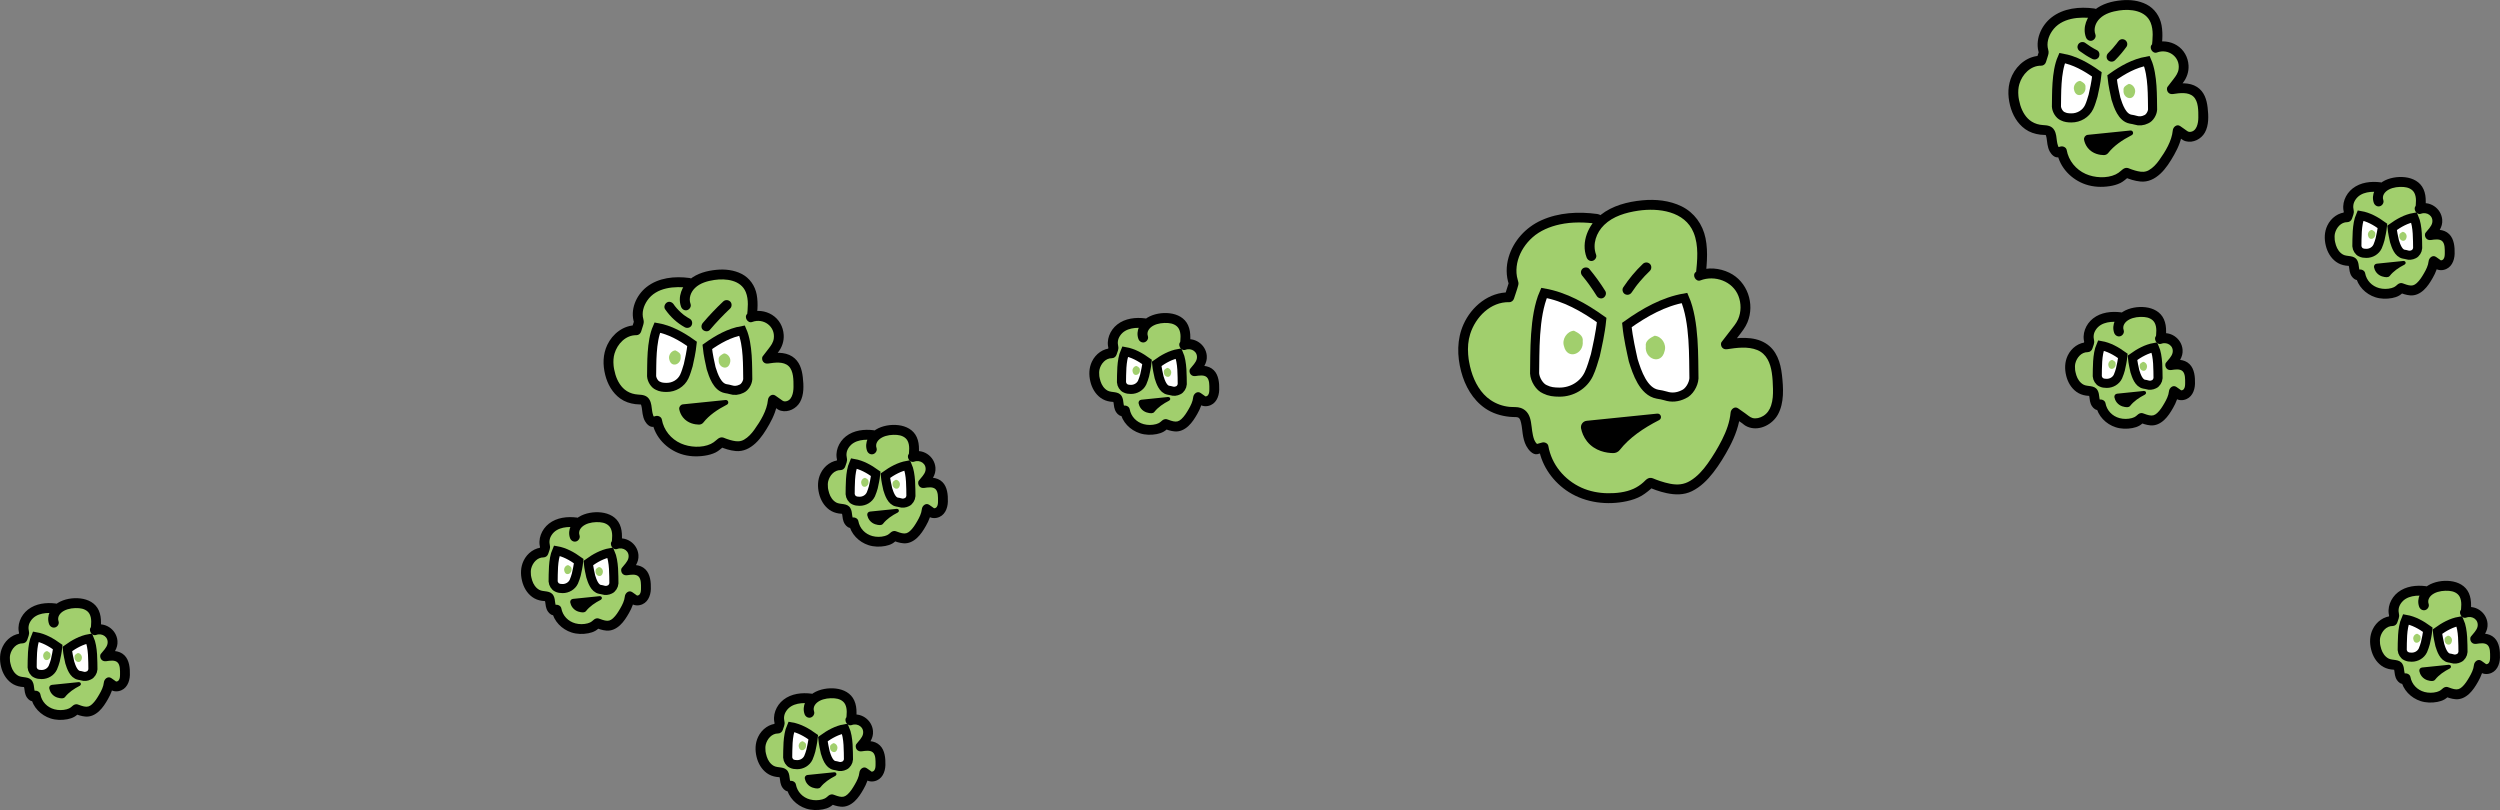 <?xml version="1.0" encoding="utf-8"?>
<!-- Generator: Adobe Illustrator 27.9.1, SVG Export Plug-In . SVG Version: 6.00 Build 0)  -->
<svg version="1.1" id="Layer_1" xmlns="http://www.w3.org/2000/svg" xmlns:xlink="http://www.w3.org/1999/xlink" x="0px" y="0px"
	 viewBox="0 0 1265.95 410.18" style="enable-background:new 0 0 1265.95 410.18;" xml:space="preserve">
<rect x="0" y="0" width="1265.95" height="410.18" fill="#808080" stroke="none"/>
<style type="text/css">
	.st0{fill:#A1CF6D;}
	.st1{fill:#FFFFFF;stroke:#000000;stroke-width:4.602;stroke-miterlimit:10;}
	.st2{stroke:#000000;stroke-miterlimit:10;}
</style>
<g>
	<g>
		<g>
			<path class="st0" d="M292.2,264.59c-4.05-0.55-8.41-0.27-11.86,1.92c-3.45,2.19-5.65,6.68-4.27,10.52l-0.85,2.7
				c-4.94-0.17-8.94,4.91-8.94,9.85c0,4.45,2.09,12.32,10.14,12.32c3.41,0,1.07,5.38,3.95,7.2l1.47-0.41
				c0.58,3.5,2.98,6.59,6.11,8.27c3.13,1.67,6.91,1.97,10.34,1.07c1.43-0.38,2.28-0.89,3.43-1.83c0.15-0.13,0.49-0.51,0.68-0.62
				c0.06-0.03,0.12-0.05,0.18-0.02c0.84,0.37,4.69,1.96,7.03,0.97c2.65-1.11,4.44-3.59,5.95-6.03c1.62-2.62,3.1-5.44,3.36-8.5
				l1.94,1.36c1.49,1.42,4.16,0.54,5.25-1.2s1.05-3.94,0.93-5.99c-0.13-2.19-0.41-4.58-1.98-6.1c-2.02-1.95-5.23-1.65-8-1.23
				l2.55-3.3c1.68-2.28,1.64-5.67-0.09-7.91c-1.73-2.24-5-3.13-7.63-2.07l0.34-0.28c0.36-3.47,0.62-7.31-1.49-10.09
				c-2.36-3.11-6.85-3.67-10.72-3.12c-2.51,0.36-5.06,1.13-6.94,2.83c-1.88,1.7-2.93,4.51-2,6.87"/>
			<g>
				<path d="M292.2,262.09c-4.92-0.64-10.25-0.06-14.26,3.09c-3.68,2.88-5.79,7.95-4.28,12.52c0-0.44,0-0.89,0-1.33
					c-0.28,0.9-0.57,1.8-0.85,2.7c0.8-0.61,1.61-1.22,2.41-1.84c-4.38-0.04-8.24,2.85-10.08,6.72c-1.55,3.25-1.62,6.77-0.78,10.22
					c0.78,3.21,2.47,6.17,5.15,8.14c1.43,1.05,3.14,1.68,4.89,1.93c0.56,0.08,1.11,0.14,1.67,0.16c-0.11,0,0.59,0.03,0.6,0.02
					c-0.06,0.07-0.4-0.06-0.46-0.11c-0.19-0.14-0.22-0.25-0.37-0.39c0.24,0.23,0.05,0.11,0-0.08c0.08,0.35,0.19,0.7,0.26,1.06
					c0.01,0.08,0.07,0.48,0.01,0.05c0.03,0.21,0.05,0.41,0.08,0.62c0.07,0.51,0.13,1.03,0.23,1.53c0.18,0.88,0.5,1.76,1,2.51
					c0.82,1.22,2.08,2.23,3.63,1.91c0.5-0.1,0.98-0.27,1.47-0.41c-1.03-0.58-2.05-1.16-3.08-1.75c0.96,5.2,5.05,9.33,10,10.92
					c2.74,0.87,5.68,0.93,8.48,0.4c1.25-0.24,2.5-0.63,3.6-1.27c0.98-0.57,1.76-1.36,2.64-2.06c-0.59,0.24-1.18,0.49-1.77,0.73
					c0.06-0.01,0.12-0.01,0.18-0.02c-0.42-0.11-0.84-0.23-1.26-0.34c1.84,0.8,3.72,1.42,5.73,1.6c2.67,0.23,4.98-0.94,6.91-2.7
					c1.88-1.72,3.3-3.98,4.55-6.18c1.52-2.64,2.6-5.39,2.91-8.44c-1.25,0.72-2.51,1.44-3.76,2.16c0.63,0.44,1.26,0.87,1.88,1.32
					c-0.58-0.42,0.27,0.24,0.54,0.4c0.35,0.2,0.74,0.38,1.13,0.48c0.91,0.25,1.87,0.26,2.79,0.06c3.87-0.81,5.51-4.56,5.6-8.17
					c0.08-3.37-0.23-7.45-2.77-9.95c-2.79-2.75-6.89-2.4-10.43-1.87c0.94,1.22,1.88,2.45,2.82,3.67c2.13-2.77,4.39-5.29,4.09-9.08
					c-0.46-5.85-6.48-9.93-12.09-7.87c0.81,1.39,1.62,2.79,2.43,4.18c1.47-1.2,1.3-3.8,1.32-5.59c0.02-2.12-0.26-4.23-1.13-6.17
					c-1.68-3.76-5.39-5.61-9.31-6.07c-3.77-0.45-8.19,0.25-11.45,2.29c-3.5,2.2-5.86,6.52-4.42,10.65c0.45,1.27,1.71,2.12,3.08,1.75
					c1.24-0.34,2.19-1.8,1.75-3.08c-0.82-2.34,0.8-4.33,2.81-5.39c2.21-1.17,5.05-1.47,7.51-1.28c2.13,0.16,4.35,1.01,5.39,2.99
					c1.22,2.34,0.78,5.35,0.53,7.86c0.24-0.59,0.49-1.18,0.73-1.77c-0.11,0.09-0.23,0.19-0.34,0.28c-1.91,1.57,0.14,5.02,2.43,4.18
					c3.09-1.13,6.4,1.13,5.7,4.58c-0.38,1.86-2.23,3.57-3.35,5.03c-0.59,0.77-0.35,2.09,0.2,2.78c0.68,0.85,1.59,1.05,2.63,0.9
					c1.66-0.25,4.2-0.68,5.57,0.59c1.44,1.33,1.31,4.22,1.31,6c0,0.99-0.02,2.23-0.65,3.07c-0.15,0.2-0.4,0.42-0.71,0.55
					c-0.01,0-0.8,0.14-0.46,0.14c0.17,0-0.36-0.16-0.18-0.03c0.22,0.16-0.31-0.23-0.49-0.37c-0.16-0.12-0.33-0.23-0.49-0.35
					c-0.48-0.34-0.96-0.67-1.44-1.01c-1.71-1.2-3.59,0.46-3.76,2.16c-0.23,2.19-1.25,4.23-2.34,6.11c-1.03,1.78-2.13,3.57-3.66,4.97
					c-1.28,1.17-2.41,1.47-4.06,1.11c-0.78-0.17-1.54-0.42-2.29-0.7c-0.14-0.05-0.27-0.1-0.4-0.16c0.33,0.14,0.38,0.16,0.17,0.07
					c-0.61-0.26-1.12-0.39-1.77-0.28c-0.99,0.18-1.48,0.8-2.21,1.39c-0.66,0.55-1.41,0.89-2.23,1.11c-2.03,0.55-4.22,0.56-6.25,0.02
					c-3.68-0.99-6.43-3.85-7.12-7.6c-0.24-1.33-1.86-2.08-3.08-1.75c-0.49,0.14-0.98,0.27-1.47,0.41c0.64,0.08,1.28,0.17,1.93,0.25
					c0.14,0.1-0.07-0.09-0.04-0.06c-0.07-0.08-0.14-0.22-0.17-0.31c0.02,0.05,0.12,0.31,0.03,0.03c-0.09-0.27-0.16-0.56-0.21-0.84
					c-0.02-0.12-0.04-0.25-0.06-0.37c-0.07-0.42,0.04,0.34-0.02-0.08c-0.18-1.31-0.25-2.67-0.95-3.84c-1.61-2.7-5.01-1.65-7.14-2.82
					c-1.8-0.99-2.97-2.8-3.58-4.72c-0.17-0.52-0.3-1.04-0.42-1.57c-0.05-0.24-0.09-0.47-0.14-0.71c-0.02-0.12-0.04-0.23-0.06-0.35
					c0.07,0.49,0-0.03-0.01-0.13c-0.09-1.12-0.14-2.22,0.13-3.32c0.73-2.9,3.07-5.65,6.22-5.62c1.13,0.01,2.08-0.79,2.41-1.84
					c0.39-1.23,1.14-2.72,0.85-4.03c-0.45-2.07-0.29-3.73,0.93-5.55c2.75-4.1,8.38-4.3,12.79-3.73c1.34,0.17,2.5-1.27,2.5-2.5
					C294.7,263.09,293.55,262.26,292.2,262.09L292.2,262.09z"/>
			</g>
		</g>
		<g>
			<path class="st1" d="M281.92,278.88c-1.99,4.55-1.73,11.65-1.82,15.54c0.08,1.17,0.94,2.64,2.01,3.08
				c0.89,0.44,1.69,0.53,2.78,0.54c2.4,0.01,4.65-1.31,5.68-3.47c0.56-1.19,0.9-2.48,1.26-3.64c0.36-1.66,0.97-4.21,1.22-6.81
				C289.6,281.64,285.92,279.58,281.92,278.88z"/>
			<path class="st2" d="M290.18,303.76c-0.62,0.06-1.05,0.64-0.92,1.25c0.15,0.71,0.46,1.59,1.11,2.41
				c1.48,1.86,3.71,2.17,4.88,2.19c0.44,0.01,0.87-0.18,1.14-0.53c1.88-2.39,4.6-4.26,7.66-5.82c0.47-0.24,0.25-0.95-0.27-0.89
				C299.26,302.83,294.72,303.3,290.18,303.76z"/>
			<path class="st0" d="M289.39,288.21c0.27,2.49-2.98,3.69-3.62,0.94c-0.45-1.33,0.57-2.88,1.92-2.99
				C288.52,286.57,289.57,287.15,289.39,288.21z"/>
		</g>
		<g>
			<path class="st1" d="M309.05,279.85c1.99,4.55,1.73,11.65,1.82,15.54c-0.08,1.17-0.94,2.64-2.01,3.08
				c-1.13,0.56-2.31,0.68-3.44,0.31c-0.51-0.17-1.05-0.24-1.58-0.33c-2.73-0.49-3.97-4.19-4.7-6.55c-0.36-1.66-0.97-4.21-1.22-6.81
				C301.37,282.61,305.05,280.55,309.05,279.85z"/>
			<path class="st0" d="M301.58,289.18c-0.27,2.49,2.98,3.69,3.62,0.94c0.45-1.33-0.57-2.88-1.92-2.99
				C302.45,287.54,301.4,288.12,301.58,289.18z"/>
		</g>
	</g>
	<g>
		<g>
			<path class="st0" d="M410.97,353.76c-4.05-0.55-8.41-0.27-11.86,1.92c-3.45,2.19-5.65,6.68-4.27,10.52l-0.85,2.7
				c-4.94-0.17-8.94,4.91-8.94,9.85c0,4.45,2.09,12.32,10.14,12.32c3.41,0,1.07,5.38,3.95,7.2l1.47-0.41
				c0.58,3.5,2.98,6.59,6.11,8.27c3.13,1.67,6.91,1.97,10.34,1.07c1.43-0.38,2.28-0.89,3.43-1.83c0.15-0.13,0.49-0.51,0.68-0.62
				c0.06-0.03,0.12-0.05,0.18-0.02c0.84,0.37,4.69,1.96,7.03,0.97c2.65-1.11,4.44-3.59,5.95-6.03c1.62-2.62,3.1-5.44,3.36-8.5
				l1.94,1.36c1.49,1.42,4.16,0.54,5.25-1.2c1.09-1.74,1.05-3.94,0.93-5.99c-0.13-2.19-0.41-4.58-1.98-6.1
				c-2.02-1.95-5.23-1.65-8-1.23l2.55-3.3c1.68-2.28,1.64-5.67-0.09-7.91c-1.73-2.24-5-3.13-7.63-2.07l0.34-0.28
				c0.36-3.47,0.62-7.31-1.49-10.09c-2.36-3.11-6.85-3.67-10.72-3.12c-2.51,0.36-5.06,1.13-6.94,2.83c-1.88,1.7-2.93,4.51-2,6.87"/>
			<g>
				<path d="M410.97,351.26c-4.92-0.64-10.25-0.06-14.26,3.09c-3.68,2.88-5.79,7.95-4.28,12.52c0-0.44,0-0.89,0-1.33
					c-0.28,0.9-0.57,1.8-0.85,2.7c0.8-0.61,1.61-1.22,2.41-1.84c-4.38-0.04-8.24,2.85-10.08,6.72c-1.55,3.25-1.62,6.77-0.78,10.22
					c0.78,3.21,2.47,6.17,5.15,8.14c1.43,1.05,3.14,1.68,4.89,1.93c0.56,0.08,1.11,0.14,1.67,0.16c-0.11,0,0.59,0.03,0.6,0.02
					c-0.06,0.07-0.4-0.06-0.46-0.11c-0.19-0.14-0.22-0.25-0.37-0.39c0.24,0.23,0.05,0.11,0-0.08c0.08,0.35,0.19,0.7,0.26,1.06
					c0.01,0.08,0.07,0.48,0.01,0.05c0.03,0.21,0.05,0.41,0.08,0.62c0.07,0.51,0.13,1.03,0.23,1.53c0.18,0.88,0.5,1.76,1,2.51
					c0.82,1.22,2.08,2.23,3.63,1.91c0.5-0.1,0.98-0.27,1.47-0.41c-1.03-0.58-2.05-1.16-3.08-1.75c0.96,5.2,5.05,9.33,10,10.92
					c2.74,0.87,5.68,0.93,8.48,0.4c1.25-0.24,2.5-0.63,3.6-1.27c0.98-0.57,1.76-1.36,2.64-2.06c-0.59,0.24-1.18,0.49-1.77,0.73
					c0.06-0.01,0.12-0.01,0.18-0.02c-0.42-0.11-0.84-0.23-1.26-0.34c1.84,0.8,3.72,1.42,5.73,1.6c2.67,0.23,4.98-0.94,6.91-2.7
					c1.88-1.72,3.3-3.98,4.55-6.18c1.52-2.64,2.6-5.39,2.91-8.44c-1.25,0.72-2.51,1.44-3.76,2.16c0.63,0.44,1.26,0.87,1.88,1.32
					c-0.58-0.42,0.27,0.24,0.54,0.4c0.35,0.2,0.74,0.38,1.13,0.48c0.91,0.25,1.87,0.26,2.79,0.06c3.87-0.81,5.51-4.56,5.6-8.17
					c0.08-3.37-0.23-7.45-2.77-9.95c-2.79-2.75-6.89-2.4-10.43-1.87c0.94,1.22,1.88,2.45,2.82,3.67c2.13-2.77,4.39-5.29,4.09-9.08
					c-0.46-5.85-6.48-9.93-12.09-7.87c0.81,1.39,1.62,2.79,2.43,4.18c1.47-1.2,1.3-3.8,1.32-5.59c0.02-2.12-0.26-4.23-1.13-6.17
					c-1.68-3.76-5.39-5.61-9.31-6.07c-3.77-0.45-8.19,0.25-11.45,2.29c-3.5,2.2-5.86,6.52-4.42,10.65c0.45,1.27,1.71,2.12,3.08,1.75
					c1.24-0.34,2.19-1.8,1.75-3.08c-0.82-2.34,0.8-4.33,2.81-5.39c2.21-1.17,5.05-1.47,7.51-1.28c2.13,0.16,4.35,1.01,5.39,2.99
					c1.22,2.34,0.78,5.35,0.53,7.86c0.24-0.59,0.49-1.18,0.73-1.77c-0.11,0.09-0.23,0.19-0.34,0.28c-1.91,1.57,0.14,5.02,2.43,4.18
					c3.09-1.13,6.4,1.13,5.7,4.58c-0.38,1.86-2.23,3.57-3.35,5.03c-0.59,0.77-0.35,2.09,0.2,2.78c0.68,0.85,1.59,1.05,2.63,0.9
					c1.66-0.25,4.2-0.68,5.57,0.59c1.44,1.33,1.31,4.22,1.31,6c0,0.99-0.02,2.23-0.65,3.07c-0.15,0.2-0.4,0.42-0.71,0.55
					c-0.01,0-0.8,0.14-0.46,0.14c0.17,0-0.36-0.16-0.18-0.03c0.22,0.16-0.31-0.23-0.49-0.37c-0.16-0.12-0.33-0.23-0.49-0.35
					c-0.48-0.34-0.96-0.67-1.44-1.01c-1.71-1.2-3.59,0.46-3.76,2.16c-0.23,2.19-1.25,4.23-2.34,6.1c-1.03,1.78-2.13,3.57-3.66,4.97
					c-1.28,1.17-2.41,1.47-4.06,1.11c-0.78-0.17-1.54-0.42-2.29-0.7c-0.14-0.05-0.27-0.1-0.4-0.16c0.33,0.14,0.38,0.16,0.17,0.07
					c-0.61-0.26-1.12-0.39-1.77-0.28c-0.99,0.18-1.48,0.8-2.21,1.39c-0.66,0.55-1.41,0.89-2.23,1.11c-2.03,0.55-4.22,0.56-6.25,0.02
					c-3.68-0.99-6.43-3.85-7.12-7.6c-0.24-1.33-1.86-2.08-3.08-1.75c-0.49,0.14-0.98,0.27-1.47,0.41c0.64,0.08,1.28,0.17,1.93,0.25
					c0.14,0.1-0.07-0.09-0.04-0.06c-0.07-0.08-0.14-0.22-0.17-0.31c0.02,0.05,0.12,0.31,0.03,0.03c-0.09-0.27-0.16-0.56-0.21-0.84
					c-0.02-0.12-0.04-0.25-0.06-0.37c-0.07-0.42,0.04,0.34-0.01-0.08c-0.18-1.31-0.25-2.67-0.95-3.84c-1.61-2.7-5.01-1.65-7.14-2.82
					c-1.8-0.99-2.97-2.8-3.58-4.72c-0.17-0.52-0.3-1.04-0.42-1.57c-0.05-0.24-0.09-0.47-0.14-0.71c-0.02-0.12-0.04-0.23-0.06-0.35
					c0.07,0.49,0-0.03-0.01-0.13c-0.09-1.12-0.14-2.22,0.13-3.32c0.73-2.9,3.07-5.65,6.22-5.62c1.13,0.01,2.08-0.79,2.41-1.84
					c0.39-1.23,1.14-2.72,0.85-4.03c-0.45-2.07-0.29-3.73,0.93-5.55c2.75-4.1,8.38-4.3,12.79-3.73c1.34,0.17,2.5-1.27,2.5-2.5
					C413.47,352.26,412.31,351.43,410.97,351.26L410.97,351.26z"/>
			</g>
		</g>
		<g>
			<path class="st1" d="M400.69,368.05c-1.99,4.55-1.73,11.65-1.82,15.54c0.08,1.17,0.94,2.64,2.01,3.08
				c0.89,0.44,1.69,0.53,2.78,0.54c2.4,0.01,4.65-1.31,5.68-3.47c0.56-1.19,0.9-2.48,1.26-3.64c0.36-1.66,0.97-4.21,1.22-6.81
				C408.37,370.81,404.69,368.75,400.69,368.05z"/>
			<path class="st2" d="M408.95,392.93c-0.62,0.06-1.05,0.64-0.92,1.25c0.15,0.71,0.46,1.59,1.11,2.41
				c1.48,1.86,3.71,2.17,4.88,2.19c0.44,0.01,0.87-0.18,1.14-0.53c1.88-2.39,4.6-4.26,7.66-5.82c0.47-0.24,0.25-0.95-0.27-0.89
				C418.02,392,413.48,392.47,408.95,392.93z"/>
			<path class="st0" d="M408.16,377.39c0.27,2.49-2.98,3.69-3.62,0.94c-0.45-1.33,0.57-2.88,1.92-2.99
				C407.29,375.75,408.33,376.32,408.16,377.39z"/>
		</g>
		<g>
			<path class="st1" d="M427.82,369.02c1.99,4.55,1.73,11.65,1.82,15.54c-0.08,1.17-0.94,2.64-2.01,3.08
				c-1.13,0.56-2.31,0.68-3.44,0.31c-0.51-0.17-1.05-0.24-1.58-0.33c-2.73-0.49-3.97-4.19-4.7-6.55c-0.36-1.66-0.97-4.21-1.22-6.81
				C420.13,371.78,423.81,369.72,427.82,369.02z"/>
			<path class="st0" d="M420.34,378.35c-0.27,2.49,2.98,3.69,3.62,0.94c0.45-1.33-0.57-2.88-1.92-2.99
				C421.21,376.72,420.17,377.29,420.34,378.35z"/>
		</g>
	</g>
	<g>
		<g>
			<path class="st0" d="M28.39,308.12c-4.05-0.55-8.41-0.27-11.86,1.92c-3.45,2.19-5.65,6.68-4.27,10.52l-0.85,2.7
				c-4.94-0.17-8.94,4.91-8.94,9.85c0,4.45,2.09,12.32,10.14,12.32c3.41,0,1.07,5.38,3.95,7.2l1.47-0.41
				c0.58,3.5,2.98,6.59,6.11,8.27s6.91,1.97,10.34,1.07c1.43-0.38,2.28-0.89,3.43-1.83c0.15-0.13,0.49-0.51,0.68-0.62
				c0.06-0.03,0.12-0.05,0.18-0.02c0.84,0.37,4.69,1.96,7.03,0.97c2.65-1.11,4.44-3.59,5.95-6.03c1.62-2.62,3.1-5.44,3.36-8.5
				l1.94,1.36c1.49,1.42,4.16,0.54,5.25-1.2c1.09-1.74,1.05-3.94,0.93-5.99c-0.13-2.19-0.41-4.58-1.98-6.1
				c-2.02-1.95-5.23-1.65-8-1.23l2.55-3.3c1.68-2.28,1.64-5.67-0.09-7.91c-1.73-2.24-5-3.13-7.63-2.07l0.34-0.28
				c0.36-3.47,0.62-7.31-1.49-10.09c-2.36-3.11-6.85-3.67-10.72-3.12c-2.51,0.36-5.06,1.13-6.94,2.83c-1.88,1.7-2.93,4.51-2,6.87"/>
			<g>
				<path d="M28.39,305.62c-4.92-0.64-10.25-0.06-14.26,3.09c-3.68,2.88-5.79,7.95-4.28,12.52c0-0.44,0-0.89,0-1.33
					c-0.28,0.9-0.57,1.8-0.85,2.7c0.8-0.61,1.61-1.22,2.41-1.84c-4.38-0.04-8.24,2.85-10.08,6.72c-1.55,3.25-1.62,6.77-0.78,10.22
					c0.78,3.21,2.47,6.17,5.15,8.14c1.43,1.05,3.14,1.68,4.89,1.93c0.56,0.08,1.11,0.14,1.67,0.16c-0.11,0,0.59,0.03,0.6,0.02
					c-0.06,0.07-0.4-0.06-0.46-0.11c-0.19-0.14-0.22-0.25-0.37-0.39c0.24,0.23,0.05,0.11,0-0.08c0.08,0.35,0.19,0.7,0.26,1.06
					c0.01,0.08,0.07,0.48,0.01,0.05c0.03,0.21,0.05,0.41,0.08,0.62c0.07,0.51,0.13,1.03,0.23,1.53c0.18,0.88,0.5,1.76,1,2.51
					c0.82,1.22,2.08,2.23,3.63,1.91c0.5-0.1,0.98-0.27,1.47-0.41c-1.03-0.58-2.05-1.16-3.08-1.75c0.96,5.2,5.05,9.33,10,10.92
					c2.74,0.87,5.68,0.93,8.48,0.4c1.25-0.24,2.5-0.63,3.6-1.27c0.98-0.57,1.76-1.36,2.64-2.06c-0.59,0.24-1.18,0.49-1.77,0.73
					c0.06-0.01,0.12-0.01,0.18-0.02c-0.42-0.11-0.84-0.23-1.26-0.34c1.84,0.8,3.72,1.42,5.73,1.6c2.67,0.23,4.98-0.94,6.91-2.7
					c1.88-1.72,3.3-3.98,4.55-6.18c1.52-2.64,2.6-5.39,2.91-8.44c-1.25,0.72-2.51,1.44-3.76,2.16c0.63,0.44,1.26,0.87,1.88,1.32
					c-0.58-0.42,0.27,0.24,0.54,0.4c0.35,0.2,0.74,0.38,1.13,0.48c0.91,0.25,1.87,0.26,2.79,0.06c3.87-0.81,5.51-4.56,5.6-8.17
					c0.08-3.37-0.23-7.45-2.77-9.95c-2.79-2.75-6.89-2.4-10.43-1.87c0.94,1.22,1.88,2.45,2.82,3.67c2.13-2.77,4.39-5.29,4.09-9.08
					c-0.46-5.85-6.48-9.93-12.09-7.87c0.81,1.39,1.62,2.79,2.43,4.18c1.47-1.2,1.3-3.8,1.32-5.59c0.02-2.12-0.26-4.23-1.13-6.17
					c-1.68-3.76-5.39-5.61-9.31-6.07c-3.77-0.45-8.19,0.25-11.45,2.29c-3.5,2.2-5.86,6.52-4.42,10.65c0.45,1.27,1.71,2.12,3.08,1.75
					c1.24-0.34,2.19-1.8,1.75-3.08c-0.82-2.34,0.8-4.33,2.81-5.39c2.21-1.17,5.05-1.47,7.51-1.28c2.13,0.16,4.35,1.01,5.39,2.99
					c1.22,2.34,0.78,5.35,0.53,7.86c0.24-0.59,0.49-1.18,0.73-1.77c-0.11,0.09-0.23,0.19-0.34,0.28c-1.91,1.57,0.14,5.02,2.43,4.18
					c3.09-1.13,6.4,1.13,5.7,4.58c-0.38,1.86-2.23,3.57-3.35,5.03c-0.59,0.77-0.35,2.09,0.2,2.78c0.68,0.85,1.59,1.05,2.63,0.9
					c1.66-0.25,4.2-0.68,5.57,0.59c1.44,1.33,1.31,4.22,1.31,6c0,0.99-0.02,2.23-0.65,3.07c-0.15,0.2-0.4,0.42-0.71,0.55
					c-0.01,0-0.8,0.14-0.46,0.14c0.17,0-0.36-0.16-0.18-0.03c0.22,0.16-0.31-0.23-0.49-0.37c-0.16-0.12-0.33-0.23-0.49-0.35
					c-0.48-0.34-0.96-0.67-1.44-1.01c-1.71-1.2-3.59,0.46-3.76,2.16c-0.23,2.19-1.25,4.23-2.34,6.1c-1.03,1.78-2.13,3.57-3.66,4.97
					c-1.28,1.17-2.41,1.47-4.06,1.11c-0.78-0.17-1.54-0.42-2.29-0.7c-0.14-0.05-0.27-0.1-0.4-0.16c0.33,0.14,0.38,0.16,0.17,0.07
					c-0.61-0.26-1.12-0.39-1.77-0.28c-0.99,0.18-1.48,0.8-2.21,1.39c-0.66,0.55-1.41,0.89-2.23,1.11c-2.03,0.55-4.22,0.56-6.25,0.02
					c-3.68-0.99-6.43-3.85-7.12-7.6c-0.24-1.33-1.86-2.08-3.08-1.75c-0.49,0.14-0.98,0.27-1.47,0.41c0.64,0.08,1.28,0.17,1.93,0.25
					c0.14,0.1-0.07-0.09-0.04-0.06c-0.07-0.08-0.14-0.22-0.17-0.31c0.02,0.05,0.12,0.31,0.03,0.03c-0.09-0.27-0.16-0.56-0.21-0.84
					c-0.02-0.12-0.04-0.25-0.06-0.37c-0.07-0.42,0.04,0.34-0.01-0.08c-0.18-1.31-0.25-2.67-0.95-3.84c-1.61-2.7-5.01-1.65-7.14-2.82
					c-1.8-0.99-2.97-2.8-3.58-4.72c-0.17-0.52-0.3-1.04-0.42-1.57c-0.05-0.24-0.09-0.47-0.14-0.71c-0.02-0.12-0.04-0.23-0.06-0.35
					c0.07,0.49,0-0.03-0.01-0.13c-0.09-1.12-0.14-2.22,0.13-3.32c0.73-2.9,3.07-5.65,6.22-5.62c1.13,0.01,2.08-0.79,2.41-1.84
					c0.39-1.23,1.14-2.72,0.85-4.03c-0.45-2.07-0.29-3.73,0.93-5.55c2.75-4.1,8.38-4.3,12.79-3.73c1.34,0.17,2.5-1.27,2.5-2.5
					C30.89,306.62,29.73,305.79,28.39,305.62L28.39,305.62z"/>
			</g>
		</g>
		<g>
			<path class="st1" d="M18.1,322.41c-1.99,4.55-1.73,11.65-1.82,15.54c0.08,1.17,0.94,2.64,2.01,3.08
				c0.89,0.44,1.69,0.53,2.78,0.54c2.4,0.01,4.65-1.31,5.68-3.47c0.56-1.19,0.9-2.48,1.26-3.64c0.36-1.66,0.97-4.21,1.22-6.81
				C25.79,325.18,22.1,323.12,18.1,322.41z"/>
			<path class="st2" d="M26.36,347.29c-0.62,0.06-1.05,0.64-0.92,1.25c0.15,0.71,0.46,1.59,1.11,2.41c1.48,1.86,3.71,2.17,4.88,2.19
				c0.44,0.01,0.87-0.18,1.14-0.53c1.88-2.39,4.6-4.26,7.66-5.82c0.47-0.24,0.25-0.95-0.27-0.89
				C35.44,346.37,30.9,346.83,26.36,347.29z"/>
			<path class="st0" d="M25.57,331.75c0.27,2.49-2.98,3.69-3.62,0.94c-0.45-1.33,0.57-2.88,1.92-2.99
				C24.7,330.11,25.75,330.68,25.57,331.75z"/>
		</g>
		<g>
			<path class="st1" d="M45.23,323.38c1.99,4.55,1.73,11.65,1.82,15.54c-0.08,1.17-0.94,2.64-2.01,3.08
				c-1.13,0.56-2.31,0.68-3.44,0.31c-0.51-0.17-1.05-0.24-1.58-0.33c-2.73-0.49-3.97-4.19-4.7-6.55c-0.36-1.66-0.97-4.21-1.22-6.81
				C37.55,326.14,41.23,324.09,45.23,323.38z"/>
			<path class="st0" d="M37.76,332.72c-0.27,2.49,2.98,3.69,3.62,0.94c0.45-1.33-0.57-2.88-1.92-2.99
				C38.63,331.08,37.59,331.65,37.76,332.72z"/>
		</g>
	</g>
	<g>
		<g>
			<path class="st0" d="M442.6,220.38c-4.05-0.55-8.41-0.27-11.86,1.92s-5.65,6.68-4.27,10.52l-0.85,2.7
				c-4.94-0.17-8.94,4.91-8.94,9.85c0,4.45,2.09,12.32,10.14,12.32c3.41,0,1.07,5.38,3.95,7.2l1.47-0.41
				c0.58,3.5,2.98,6.59,6.11,8.27c3.13,1.67,6.91,1.97,10.34,1.07c1.43-0.38,2.28-0.89,3.43-1.83c0.15-0.13,0.49-0.51,0.68-0.62
				c0.06-0.03,0.12-0.05,0.18-0.02c0.84,0.37,4.69,1.96,7.03,0.97c2.65-1.11,4.44-3.59,5.95-6.03c1.62-2.62,3.1-5.44,3.36-8.5
				l1.94,1.36c1.49,1.42,4.16,0.54,5.25-1.2s1.05-3.94,0.93-5.99c-0.13-2.19-0.41-4.58-1.98-6.1c-2.02-1.95-5.23-1.65-8-1.23
				l2.55-3.3c1.68-2.28,1.64-5.67-0.09-7.91c-1.73-2.24-5-3.13-7.63-2.07l0.34-0.28c0.36-3.47,0.62-7.31-1.49-10.09
				c-2.36-3.11-6.85-3.67-10.72-3.12c-2.51,0.36-5.06,1.13-6.94,2.83c-1.88,1.7-2.93,4.51-2,6.87"/>
			<g>
				<path d="M442.6,217.88c-4.92-0.64-10.25-0.06-14.26,3.09c-3.68,2.88-5.79,7.95-4.28,12.52c0-0.44,0-0.89,0-1.33
					c-0.28,0.9-0.57,1.8-0.85,2.7c0.8-0.61,1.61-1.22,2.41-1.84c-4.38-0.04-8.24,2.85-10.08,6.72c-1.55,3.25-1.62,6.77-0.78,10.22
					c0.78,3.21,2.47,6.17,5.15,8.14c1.43,1.05,3.14,1.68,4.89,1.93c0.56,0.08,1.11,0.14,1.67,0.16c-0.11,0,0.59,0.03,0.6,0.02
					c-0.06,0.07-0.4-0.06-0.46-0.11c-0.19-0.14-0.22-0.25-0.37-0.39c0.24,0.23,0.05,0.11,0-0.08c0.08,0.35,0.19,0.7,0.26,1.06
					c0.01,0.08,0.07,0.48,0.01,0.05c0.03,0.21,0.05,0.41,0.08,0.62c0.07,0.51,0.13,1.03,0.23,1.53c0.18,0.88,0.5,1.76,1,2.51
					c0.82,1.22,2.08,2.23,3.63,1.91c0.5-0.1,0.98-0.27,1.47-0.41c-1.03-0.58-2.05-1.16-3.08-1.75c0.96,5.2,5.05,9.33,10,10.92
					c2.74,0.87,5.68,0.93,8.48,0.4c1.25-0.24,2.5-0.63,3.6-1.27c0.98-0.57,1.76-1.36,2.64-2.06c-0.59,0.24-1.18,0.49-1.77,0.73
					c0.06-0.01,0.12-0.01,0.18-0.02c-0.42-0.11-0.84-0.23-1.26-0.34c1.84,0.8,3.72,1.42,5.73,1.6c2.67,0.23,4.98-0.94,6.91-2.7
					c1.88-1.72,3.3-3.98,4.55-6.18c1.52-2.64,2.6-5.39,2.91-8.44c-1.25,0.72-2.51,1.44-3.76,2.16c0.63,0.44,1.26,0.87,1.88,1.32
					c-0.58-0.42,0.27,0.24,0.54,0.4c0.35,0.2,0.74,0.38,1.13,0.48c0.91,0.25,1.87,0.26,2.79,0.06c3.87-0.81,5.51-4.56,5.6-8.17
					c0.08-3.37-0.23-7.45-2.77-9.95c-2.79-2.75-6.89-2.4-10.43-1.87c0.94,1.22,1.88,2.45,2.82,3.67c2.13-2.77,4.39-5.29,4.09-9.08
					c-0.46-5.85-6.48-9.93-12.09-7.87c0.81,1.39,1.62,2.79,2.43,4.18c1.47-1.2,1.3-3.8,1.32-5.59c0.02-2.12-0.26-4.23-1.13-6.17
					c-1.68-3.76-5.39-5.61-9.31-6.07c-3.77-0.45-8.19,0.25-11.45,2.29c-3.5,2.2-5.86,6.52-4.42,10.65c0.45,1.27,1.71,2.12,3.08,1.75
					c1.24-0.34,2.19-1.8,1.75-3.08c-0.82-2.34,0.8-4.33,2.81-5.39c2.21-1.17,5.05-1.47,7.51-1.28c2.13,0.16,4.35,1.01,5.39,2.99
					c1.22,2.34,0.78,5.35,0.53,7.86c0.24-0.59,0.49-1.18,0.73-1.77c-0.11,0.09-0.23,0.19-0.34,0.28c-1.91,1.57,0.14,5.02,2.43,4.18
					c3.09-1.13,6.4,1.13,5.7,4.58c-0.38,1.86-2.23,3.57-3.35,5.03c-0.59,0.77-0.35,2.09,0.2,2.78c0.68,0.85,1.59,1.05,2.63,0.9
					c1.66-0.25,4.2-0.68,5.57,0.59c1.44,1.33,1.31,4.22,1.31,6c0,0.99-0.02,2.23-0.65,3.07c-0.15,0.2-0.4,0.42-0.71,0.55
					c-0.01,0-0.8,0.14-0.46,0.14c0.17,0-0.36-0.16-0.18-0.03c0.22,0.16-0.31-0.23-0.49-0.37c-0.16-0.12-0.33-0.23-0.49-0.35
					c-0.48-0.34-0.96-0.67-1.44-1.01c-1.71-1.2-3.59,0.46-3.76,2.16c-0.23,2.19-1.25,4.23-2.34,6.11c-1.03,1.78-2.13,3.57-3.66,4.97
					c-1.28,1.17-2.41,1.47-4.06,1.11c-0.78-0.17-1.54-0.42-2.29-0.7c-0.14-0.05-0.27-0.1-0.4-0.16c0.33,0.14,0.38,0.16,0.17,0.07
					c-0.61-0.26-1.12-0.39-1.77-0.28c-0.99,0.18-1.48,0.8-2.21,1.39c-0.66,0.55-1.41,0.89-2.23,1.11c-2.03,0.55-4.22,0.56-6.25,0.02
					c-3.68-0.99-6.43-3.85-7.12-7.6c-0.24-1.33-1.86-2.08-3.08-1.75c-0.49,0.14-0.98,0.27-1.47,0.41c0.64,0.08,1.28,0.17,1.93,0.25
					c0.14,0.1-0.07-0.09-0.04-0.06c-0.07-0.08-0.14-0.22-0.17-0.31c0.02,0.05,0.12,0.31,0.03,0.03c-0.09-0.27-0.16-0.56-0.21-0.84
					c-0.02-0.12-0.04-0.25-0.06-0.37c-0.07-0.42,0.04,0.34-0.02-0.08c-0.18-1.31-0.25-2.67-0.95-3.84c-1.61-2.7-5.01-1.65-7.14-2.82
					c-1.8-0.99-2.97-2.8-3.58-4.72c-0.17-0.52-0.3-1.04-0.42-1.57c-0.05-0.24-0.09-0.47-0.14-0.71c-0.02-0.12-0.04-0.23-0.06-0.35
					c0.07,0.49,0-0.03-0.01-0.13c-0.09-1.12-0.14-2.22,0.13-3.32c0.73-2.9,3.07-5.65,6.22-5.62c1.13,0.01,2.08-0.79,2.41-1.84
					c0.39-1.23,1.14-2.72,0.85-4.03c-0.45-2.07-0.29-3.73,0.93-5.55c2.75-4.1,8.38-4.3,12.79-3.73c1.34,0.17,2.5-1.27,2.5-2.5
					C445.1,218.89,443.95,218.06,442.6,217.88L442.6,217.88z"/>
			</g>
		</g>
		<g>
			<path class="st1" d="M432.32,234.68c-1.99,4.55-1.73,11.65-1.82,15.54c0.08,1.17,0.94,2.64,2.01,3.08
				c0.89,0.44,1.69,0.53,2.78,0.54c2.4,0.01,4.65-1.31,5.68-3.47c0.56-1.19,0.9-2.48,1.26-3.64c0.36-1.66,0.97-4.21,1.22-6.81
				C440,237.44,436.32,235.38,432.32,234.68z"/>
			<path class="st2" d="M440.58,259.55c-0.62,0.06-1.05,0.64-0.92,1.25c0.15,0.71,0.46,1.59,1.11,2.41
				c1.48,1.86,3.71,2.17,4.88,2.19c0.44,0.01,0.87-0.18,1.14-0.53c1.88-2.39,4.6-4.26,7.66-5.82c0.47-0.24,0.25-0.95-0.27-0.89
				C449.66,258.63,445.12,259.09,440.58,259.55z"/>
			<path class="st0" d="M439.79,244.01c0.27,2.49-2.98,3.69-3.62,0.94c-0.45-1.33,0.57-2.88,1.92-2.99
				C438.92,242.37,439.97,242.94,439.79,244.01z"/>
		</g>
		<g>
			<path class="st1" d="M459.45,235.64c1.99,4.55,1.73,11.65,1.82,15.54c-0.08,1.17-0.94,2.64-2.01,3.08
				c-1.13,0.56-2.31,0.68-3.44,0.31c-0.51-0.17-1.05-0.24-1.58-0.33c-2.73-0.49-3.97-4.19-4.7-6.55c-0.36-1.66-0.97-4.21-1.22-6.81
				C451.77,238.41,455.45,236.35,459.45,235.64z"/>
			<path class="st0" d="M451.98,244.98c-0.27,2.49,2.98,3.69,3.62,0.94c0.45-1.33-0.57-2.88-1.92-2.99
				C452.85,243.34,451.8,243.91,451.98,244.98z"/>
		</g>
	</g>
	<g>
		<g>
			<path class="st0" d="M580,163.73c-4.05-0.55-8.41-0.27-11.86,1.92s-5.65,6.68-4.27,10.52l-0.85,2.7
				c-4.94-0.17-8.94,4.91-8.94,9.85c0,4.45,2.09,12.32,10.14,12.32c3.41,0,1.07,5.38,3.95,7.2l1.47-0.41
				c0.58,3.5,2.98,6.59,6.11,8.27s6.91,1.97,10.34,1.07c1.43-0.38,2.28-0.89,3.43-1.83c0.15-0.13,0.49-0.51,0.68-0.62
				c0.06-0.03,0.12-0.05,0.18-0.02c0.84,0.37,4.69,1.96,7.03,0.97c2.65-1.11,4.44-3.59,5.95-6.03c1.62-2.62,3.1-5.44,3.36-8.5
				l1.94,1.36c1.49,1.42,4.16,0.54,5.25-1.2c1.09-1.74,1.05-3.94,0.93-5.99c-0.13-2.19-0.41-4.58-1.98-6.1
				c-2.02-1.95-5.23-1.65-8-1.23l2.55-3.3c1.68-2.28,1.64-5.67-0.09-7.91c-1.73-2.24-5-3.13-7.63-2.07l0.34-0.28
				c0.36-3.47,0.62-7.31-1.49-10.09c-2.36-3.11-6.85-3.67-10.72-3.12c-2.51,0.36-5.06,1.13-6.94,2.83c-1.88,1.7-2.93,4.51-2,6.87"/>
			<g>
				<path d="M580,161.23c-4.92-0.64-10.25-0.06-14.26,3.09c-3.68,2.88-5.79,7.95-4.28,12.52c0-0.44,0-0.89,0-1.33
					c-0.28,0.9-0.57,1.8-0.85,2.7c0.8-0.61,1.61-1.22,2.41-1.84c-4.38-0.04-8.24,2.85-10.08,6.72c-1.55,3.25-1.62,6.77-0.78,10.22
					c0.78,3.21,2.47,6.17,5.15,8.14c1.43,1.05,3.14,1.68,4.89,1.93c0.56,0.08,1.11,0.14,1.67,0.16c-0.11,0,0.59,0.03,0.6,0.02
					c-0.06,0.07-0.4-0.06-0.46-0.11c-0.19-0.14-0.22-0.25-0.37-0.39c0.24,0.23,0.05,0.11,0-0.08c0.08,0.35,0.19,0.7,0.26,1.06
					c0.01,0.08,0.07,0.48,0.01,0.05c0.03,0.21,0.05,0.41,0.08,0.62c0.07,0.51,0.13,1.03,0.23,1.53c0.18,0.88,0.5,1.76,1,2.51
					c0.82,1.22,2.08,2.23,3.63,1.91c0.5-0.1,0.98-0.27,1.47-0.41c-1.03-0.58-2.05-1.16-3.08-1.75c0.96,5.2,5.05,9.33,10,10.92
					c2.74,0.87,5.68,0.93,8.48,0.4c1.25-0.24,2.5-0.63,3.6-1.27c0.98-0.57,1.76-1.36,2.64-2.06c-0.59,0.24-1.18,0.49-1.77,0.73
					c0.06-0.01,0.12-0.01,0.18-0.02c-0.42-0.11-0.84-0.23-1.26-0.34c1.84,0.8,3.72,1.42,5.73,1.6c2.67,0.23,4.98-0.94,6.91-2.7
					c1.88-1.72,3.3-3.98,4.55-6.18c1.52-2.64,2.6-5.39,2.91-8.44c-1.25,0.72-2.51,1.44-3.76,2.16c0.63,0.44,1.26,0.87,1.88,1.32
					c-0.58-0.42,0.27,0.24,0.54,0.4c0.35,0.2,0.74,0.38,1.13,0.48c0.91,0.25,1.87,0.26,2.79,0.06c3.87-0.81,5.51-4.56,5.6-8.17
					c0.08-3.37-0.23-7.45-2.77-9.95c-2.79-2.75-6.89-2.4-10.43-1.87c0.94,1.22,1.88,2.45,2.82,3.67c2.13-2.77,4.39-5.29,4.09-9.08
					c-0.46-5.85-6.48-9.93-12.09-7.87c0.81,1.39,1.62,2.79,2.43,4.18c1.47-1.2,1.3-3.8,1.32-5.59c0.02-2.12-0.26-4.23-1.13-6.17
					c-1.68-3.76-5.39-5.61-9.31-6.07c-3.77-0.45-8.19,0.25-11.45,2.29c-3.5,2.2-5.86,6.52-4.42,10.65c0.45,1.27,1.71,2.12,3.08,1.75
					c1.24-0.34,2.19-1.8,1.75-3.08c-0.82-2.34,0.8-4.33,2.81-5.39c2.21-1.17,5.05-1.47,7.51-1.28c2.13,0.16,4.35,1.01,5.39,2.99
					c1.22,2.34,0.78,5.35,0.53,7.86c0.24-0.59,0.49-1.18,0.73-1.77c-0.11,0.09-0.23,0.19-0.34,0.28c-1.91,1.57,0.14,5.02,2.43,4.18
					c3.09-1.13,6.4,1.13,5.7,4.58c-0.38,1.86-2.23,3.57-3.35,5.03c-0.59,0.77-0.35,2.09,0.2,2.78c0.68,0.85,1.59,1.05,2.63,0.9
					c1.66-0.25,4.2-0.68,5.57,0.59c1.44,1.33,1.31,4.22,1.31,6c0,0.99-0.02,2.23-0.65,3.07c-0.15,0.2-0.4,0.42-0.71,0.55
					c-0.01,0-0.8,0.14-0.46,0.14c0.17,0-0.36-0.16-0.18-0.03c0.22,0.16-0.31-0.23-0.49-0.37c-0.16-0.12-0.33-0.23-0.49-0.35
					c-0.48-0.34-0.96-0.67-1.44-1.01c-1.71-1.2-3.59,0.46-3.76,2.16c-0.23,2.19-1.25,4.23-2.34,6.1c-1.03,1.78-2.13,3.57-3.66,4.97
					c-1.28,1.17-2.41,1.47-4.06,1.11c-0.78-0.17-1.54-0.42-2.29-0.7c-0.14-0.05-0.27-0.1-0.4-0.16c0.33,0.14,0.38,0.16,0.17,0.07
					c-0.61-0.26-1.12-0.39-1.77-0.28c-0.99,0.18-1.48,0.8-2.21,1.39c-0.66,0.55-1.41,0.89-2.23,1.11c-2.03,0.55-4.22,0.56-6.25,0.02
					c-3.68-0.99-6.43-3.85-7.12-7.6c-0.24-1.33-1.86-2.08-3.08-1.75c-0.49,0.14-0.98,0.27-1.47,0.41c0.64,0.08,1.28,0.17,1.93,0.25
					c0.14,0.1-0.07-0.09-0.04-0.06c-0.07-0.08-0.14-0.22-0.17-0.31c0.02,0.05,0.12,0.31,0.03,0.03c-0.09-0.27-0.16-0.56-0.21-0.84
					c-0.02-0.12-0.04-0.25-0.06-0.37c-0.07-0.42,0.04,0.34-0.02-0.08c-0.18-1.31-0.25-2.67-0.95-3.84c-1.61-2.7-5.01-1.65-7.14-2.82
					c-1.8-0.99-2.97-2.8-3.58-4.72c-0.17-0.52-0.3-1.04-0.42-1.57c-0.05-0.24-0.09-0.47-0.14-0.71c-0.02-0.12-0.04-0.23-0.06-0.35
					c0.07,0.49,0-0.03-0.01-0.13c-0.09-1.12-0.14-2.22,0.13-3.32c0.73-2.9,3.07-5.65,6.22-5.62c1.13,0.01,2.08-0.79,2.41-1.84
					c0.39-1.23,1.14-2.72,0.85-4.03c-0.45-2.07-0.29-3.73,0.93-5.55c2.75-4.1,8.38-4.3,12.79-3.73c1.34,0.17,2.5-1.27,2.5-2.5
					C582.5,162.24,581.34,161.41,580,161.23L580,161.23z"/>
			</g>
		</g>
		<g>
			<path class="st1" d="M569.72,178.03c-1.99,4.55-1.73,11.65-1.82,15.54c0.08,1.17,0.94,2.64,2.01,3.08
				c0.89,0.44,1.69,0.53,2.78,0.54c2.4,0.01,4.65-1.31,5.68-3.47c0.56-1.19,0.9-2.48,1.26-3.64c0.36-1.66,0.97-4.21,1.22-6.81
				C577.4,180.79,573.72,178.73,569.72,178.03z"/>
			<path class="st2" d="M577.98,202.91c-0.62,0.06-1.05,0.64-0.92,1.25c0.15,0.71,0.46,1.59,1.11,2.41
				c1.48,1.86,3.71,2.17,4.88,2.19c0.44,0.01,0.87-0.18,1.14-0.53c1.88-2.39,4.6-4.26,7.66-5.82c0.47-0.24,0.25-0.95-0.27-0.89
				C587.05,201.98,582.51,202.44,577.98,202.91z"/>
			<path class="st0" d="M577.19,187.36c0.27,2.49-2.98,3.69-3.62,0.94c-0.45-1.33,0.57-2.88,1.92-2.99
				C576.32,185.72,577.36,186.3,577.19,187.36z"/>
		</g>
		<g>
			<path class="st1" d="M596.85,179c1.99,4.55,1.73,11.65,1.82,15.54c-0.08,1.17-0.94,2.64-2.01,3.08
				c-1.13,0.56-2.31,0.68-3.44,0.31c-0.51-0.17-1.05-0.24-1.58-0.33c-2.73-0.49-3.97-4.19-4.7-6.55c-0.36-1.66-0.97-4.21-1.22-6.81
				C589.16,181.76,592.84,179.7,596.85,179z"/>
			<path class="st0" d="M589.37,188.33c-0.27,2.49,2.98,3.69,3.62,0.94c0.45-1.33-0.57-2.88-1.92-2.99
				C590.24,186.69,589.2,187.27,589.37,188.33z"/>
		</g>
	</g>
	<g>
		<g>
			<path class="st0" d="M1074.13,160.67c-4.05-0.55-8.41-0.27-11.86,1.92s-5.65,6.68-4.27,10.52l-0.85,2.7
				c-4.94-0.17-8.94,4.91-8.94,9.85c0,4.45,2.09,12.32,10.14,12.32c3.41,0,1.07,5.38,3.95,7.2l1.47-0.41
				c0.58,3.5,2.98,6.59,6.11,8.27c3.13,1.67,6.91,1.97,10.34,1.07c1.43-0.38,2.28-0.89,3.43-1.83c0.15-0.13,0.49-0.51,0.68-0.62
				c0.06-0.03,0.12-0.05,0.18-0.02c0.84,0.37,4.69,1.96,7.03,0.97c2.65-1.11,4.44-3.59,5.95-6.03c1.62-2.62,3.1-5.44,3.36-8.5
				l1.94,1.36c1.49,1.42,4.16,0.54,5.25-1.2c1.09-1.74,1.05-3.94,0.93-5.99c-0.13-2.19-0.41-4.58-1.98-6.1
				c-2.02-1.95-5.23-1.65-8-1.23l2.55-3.3c1.68-2.28,1.64-5.67-0.09-7.91c-1.73-2.24-5-3.13-7.63-2.07l0.34-0.28
				c0.36-3.47,0.62-7.31-1.49-10.09c-2.36-3.11-6.85-3.67-10.72-3.12c-2.51,0.36-5.06,1.13-6.94,2.83c-1.88,1.7-2.93,4.51-2,6.87"/>
			<g>
				<path d="M1074.13,158.17c-4.92-0.64-10.25-0.06-14.26,3.09c-3.68,2.88-5.79,7.95-4.28,12.52c0-0.44,0-0.89,0-1.33
					c-0.28,0.9-0.57,1.8-0.85,2.7c0.8-0.61,1.61-1.22,2.41-1.84c-4.38-0.04-8.24,2.85-10.09,6.72c-1.55,3.25-1.62,6.77-0.78,10.22
					c0.78,3.21,2.47,6.17,5.15,8.14c1.43,1.05,3.14,1.68,4.89,1.93c0.56,0.08,1.11,0.14,1.67,0.16c-0.11,0,0.59,0.03,0.6,0.02
					c-0.06,0.07-0.4-0.06-0.46-0.11c-0.19-0.14-0.22-0.25-0.37-0.39c0.24,0.23,0.05,0.11,0-0.08c0.08,0.35,0.19,0.7,0.26,1.06
					c0.01,0.08,0.07,0.48,0.01,0.05c0.03,0.21,0.05,0.41,0.08,0.62c0.07,0.51,0.13,1.03,0.23,1.53c0.18,0.88,0.5,1.76,1,2.51
					c0.82,1.22,2.08,2.23,3.63,1.91c0.5-0.1,0.98-0.27,1.47-0.41c-1.03-0.58-2.05-1.16-3.08-1.75c0.96,5.2,5.05,9.33,10,10.92
					c2.74,0.87,5.68,0.93,8.48,0.4c1.25-0.24,2.5-0.63,3.6-1.27c0.98-0.57,1.76-1.36,2.64-2.06c-0.59,0.24-1.18,0.49-1.77,0.73
					c0.06-0.01,0.12-0.01,0.18-0.02c-0.42-0.11-0.84-0.23-1.26-0.34c1.84,0.8,3.72,1.42,5.73,1.6c2.67,0.23,4.98-0.94,6.91-2.7
					c1.88-1.72,3.3-3.98,4.55-6.18c1.52-2.64,2.6-5.39,2.91-8.44c-1.25,0.72-2.51,1.44-3.76,2.16c0.63,0.44,1.26,0.87,1.88,1.32
					c-0.58-0.42,0.27,0.24,0.54,0.4c0.35,0.2,0.74,0.38,1.13,0.48c0.91,0.25,1.87,0.26,2.79,0.06c3.87-0.81,5.51-4.56,5.6-8.17
					c0.08-3.37-0.23-7.45-2.77-9.95c-2.79-2.75-6.89-2.4-10.43-1.87c0.94,1.22,1.88,2.45,2.82,3.67c2.13-2.77,4.39-5.29,4.09-9.08
					c-0.46-5.85-6.48-9.93-12.09-7.87c0.81,1.39,1.62,2.79,2.43,4.18c1.47-1.2,1.3-3.8,1.32-5.59c0.02-2.12-0.26-4.23-1.13-6.17
					c-1.68-3.76-5.39-5.61-9.31-6.07c-3.77-0.45-8.19,0.25-11.45,2.29c-3.5,2.2-5.86,6.52-4.42,10.65c0.45,1.27,1.71,2.12,3.08,1.75
					c1.24-0.34,2.19-1.8,1.75-3.08c-0.82-2.34,0.8-4.33,2.81-5.39c2.21-1.17,5.05-1.47,7.51-1.28c2.13,0.16,4.35,1.01,5.39,2.99
					c1.22,2.34,0.78,5.35,0.53,7.86c0.24-0.59,0.49-1.18,0.73-1.77c-0.11,0.09-0.23,0.19-0.34,0.28c-1.91,1.57,0.14,5.02,2.43,4.18
					c3.09-1.13,6.4,1.13,5.7,4.58c-0.38,1.86-2.23,3.57-3.35,5.03c-0.59,0.77-0.35,2.09,0.2,2.78c0.68,0.85,1.59,1.05,2.63,0.9
					c1.66-0.25,4.2-0.68,5.57,0.59c1.44,1.33,1.31,4.22,1.31,6c0,0.99-0.02,2.23-0.65,3.07c-0.15,0.2-0.4,0.42-0.71,0.55
					c-0.01,0-0.8,0.14-0.46,0.14c0.17,0-0.36-0.16-0.18-0.03c0.22,0.16-0.31-0.23-0.49-0.37c-0.16-0.12-0.33-0.23-0.49-0.35
					c-0.48-0.34-0.96-0.67-1.44-1.01c-1.71-1.2-3.59,0.46-3.76,2.16c-0.23,2.19-1.25,4.23-2.34,6.1c-1.03,1.78-2.13,3.57-3.66,4.97
					c-1.28,1.17-2.41,1.47-4.06,1.11c-0.78-0.17-1.54-0.42-2.29-0.7c-0.14-0.05-0.27-0.1-0.4-0.16c0.33,0.14,0.38,0.16,0.17,0.07
					c-0.61-0.26-1.12-0.39-1.77-0.28c-0.99,0.18-1.48,0.8-2.21,1.39c-0.66,0.55-1.41,0.89-2.23,1.11c-2.03,0.55-4.22,0.56-6.25,0.02
					c-3.68-0.99-6.43-3.85-7.12-7.6c-0.24-1.33-1.86-2.08-3.08-1.75c-0.49,0.14-0.98,0.27-1.47,0.41c0.64,0.08,1.28,0.17,1.93,0.25
					c0.14,0.1-0.07-0.09-0.04-0.06c-0.07-0.08-0.14-0.22-0.17-0.31c0.02,0.05,0.12,0.31,0.03,0.03c-0.09-0.27-0.16-0.56-0.21-0.84
					c-0.02-0.12-0.04-0.25-0.06-0.37c-0.07-0.42,0.04,0.34-0.01-0.08c-0.18-1.31-0.25-2.67-0.95-3.84c-1.61-2.7-5.01-1.65-7.14-2.82
					c-1.8-0.99-2.97-2.8-3.58-4.72c-0.17-0.52-0.3-1.04-0.42-1.57c-0.05-0.24-0.09-0.47-0.14-0.71c-0.02-0.12-0.04-0.23-0.06-0.35
					c0.07,0.49,0-0.03-0.01-0.13c-0.09-1.12-0.14-2.22,0.13-3.32c0.73-2.9,3.07-5.65,6.22-5.62c1.13,0.01,2.08-0.79,2.41-1.84
					c0.39-1.23,1.14-2.72,0.85-4.03c-0.45-2.07-0.29-3.73,0.93-5.55c2.75-4.1,8.38-4.3,12.79-3.73c1.34,0.17,2.5-1.27,2.5-2.5
					C1076.63,159.18,1075.47,158.35,1074.13,158.17L1074.13,158.17z"/>
			</g>
		</g>
		<g>
			<path class="st1" d="M1063.84,174.97c-1.99,4.55-1.73,11.65-1.82,15.54c0.08,1.17,0.94,2.64,2.01,3.08
				c0.89,0.44,1.69,0.53,2.78,0.54c2.4,0.01,4.65-1.31,5.68-3.47c0.56-1.19,0.9-2.48,1.26-3.64c0.36-1.66,0.97-4.21,1.22-6.81
				C1071.53,177.73,1067.84,175.67,1063.84,174.97z"/>
			<path class="st2" d="M1072.11,199.85c-0.62,0.06-1.05,0.64-0.92,1.25c0.15,0.71,0.46,1.59,1.11,2.41
				c1.48,1.86,3.71,2.17,4.88,2.19c0.44,0.01,0.87-0.18,1.14-0.53c1.88-2.39,4.6-4.26,7.66-5.82c0.47-0.24,0.25-0.95-0.27-0.89
				C1081.18,198.92,1076.64,199.38,1072.11,199.85z"/>
			<path class="st0" d="M1071.31,184.3c0.27,2.49-2.98,3.69-3.62,0.94c-0.44-1.33,0.57-2.88,1.92-2.99
				C1070.44,182.66,1071.49,183.23,1071.31,184.3z"/>
		</g>
		<g>
			<path class="st1" d="M1090.97,175.94c1.99,4.55,1.73,11.65,1.82,15.54c-0.08,1.17-0.94,2.64-2.01,3.08
				c-1.13,0.56-2.31,0.68-3.44,0.31c-0.51-0.17-1.05-0.24-1.58-0.33c-2.73-0.49-3.97-4.19-4.7-6.55c-0.36-1.66-0.97-4.21-1.22-6.81
				C1083.29,178.7,1086.97,176.64,1090.97,175.94z"/>
			<path class="st0" d="M1083.5,185.27c-0.27,2.49,2.98,3.69,3.62,0.94c0.45-1.33-0.57-2.88-1.92-2.99
				C1084.37,183.63,1083.33,184.2,1083.5,185.27z"/>
		</g>
	</g>
	<g>
		<g>
			<path class="st0" d="M1205.59,94.84c-4.05-0.55-8.41-0.27-11.86,1.92c-3.45,2.19-5.65,6.68-4.27,10.52l-0.85,2.7
				c-4.94-0.17-8.94,4.91-8.94,9.85c0,4.45,2.09,12.32,10.14,12.32c3.41,0,1.07,5.38,3.95,7.2l1.47-0.41
				c0.58,3.5,2.98,6.59,6.11,8.27c3.13,1.67,6.91,1.97,10.34,1.07c1.43-0.38,2.28-0.89,3.43-1.83c0.15-0.13,0.49-0.51,0.68-0.62
				c0.06-0.03,0.12-0.05,0.18-0.02c0.84,0.37,4.69,1.96,7.03,0.97c2.65-1.11,4.44-3.59,5.95-6.03c1.62-2.62,3.1-5.44,3.36-8.5
				l1.94,1.36c1.49,1.42,4.16,0.54,5.25-1.2c1.09-1.74,1.05-3.94,0.93-5.99c-0.13-2.19-0.41-4.58-1.98-6.1
				c-2.02-1.95-5.23-1.65-8-1.23l2.55-3.3c1.68-2.28,1.64-5.67-0.09-7.91c-1.73-2.24-5-3.13-7.63-2.07l0.34-0.28
				c0.36-3.47,0.62-7.31-1.49-10.09c-2.36-3.11-6.85-3.67-10.72-3.12c-2.51,0.36-5.06,1.13-6.94,2.83s-2.93,4.51-2,6.87"/>
			<g>
				<path d="M1205.59,92.34c-4.92-0.64-10.25-0.06-14.26,3.09c-3.68,2.88-5.79,7.95-4.28,12.52c0-0.44,0-0.89,0-1.33
					c-0.28,0.9-0.57,1.8-0.85,2.7c0.8-0.61,1.61-1.22,2.41-1.84c-4.38-0.04-8.24,2.85-10.08,6.72c-1.55,3.25-1.62,6.77-0.78,10.22
					c0.78,3.21,2.47,6.17,5.15,8.14c1.43,1.05,3.14,1.68,4.89,1.93c0.56,0.08,1.11,0.14,1.67,0.16c-0.11,0,0.59,0.03,0.6,0.02
					c-0.06,0.07-0.4-0.06-0.46-0.11c-0.19-0.14-0.22-0.25-0.37-0.39c0.24,0.23,0.05,0.11,0.01-0.08c0.08,0.35,0.19,0.7,0.26,1.06
					c0.01,0.08,0.07,0.48,0.01,0.05c0.03,0.21,0.05,0.41,0.08,0.62c0.07,0.51,0.13,1.03,0.23,1.53c0.18,0.88,0.5,1.76,1,2.51
					c0.82,1.22,2.08,2.23,3.63,1.91c0.5-0.1,0.98-0.27,1.47-0.41c-1.03-0.58-2.05-1.16-3.08-1.75c0.96,5.2,5.05,9.33,10,10.92
					c2.74,0.87,5.68,0.93,8.48,0.4c1.25-0.24,2.5-0.63,3.6-1.27c0.98-0.57,1.76-1.36,2.64-2.06c-0.59,0.24-1.18,0.49-1.77,0.73
					c0.06-0.01,0.12-0.01,0.18-0.02c-0.42-0.11-0.84-0.23-1.26-0.34c1.84,0.8,3.72,1.42,5.73,1.6c2.67,0.23,4.98-0.94,6.91-2.7
					c1.88-1.72,3.3-3.98,4.55-6.18c1.52-2.64,2.6-5.39,2.91-8.44c-1.25,0.72-2.51,1.44-3.76,2.16c0.63,0.44,1.26,0.87,1.88,1.32
					c-0.58-0.42,0.27,0.24,0.54,0.4c0.35,0.2,0.74,0.38,1.13,0.48c0.91,0.25,1.87,0.26,2.79,0.06c3.87-0.81,5.51-4.56,5.6-8.17
					c0.08-3.37-0.23-7.45-2.77-9.95c-2.79-2.75-6.89-2.4-10.43-1.87c0.94,1.22,1.88,2.45,2.82,3.67c2.13-2.77,4.39-5.29,4.09-9.08
					c-0.46-5.85-6.48-9.93-12.09-7.87c0.81,1.39,1.62,2.79,2.43,4.18c1.47-1.2,1.3-3.8,1.32-5.59c0.02-2.12-0.26-4.23-1.13-6.17
					c-1.68-3.76-5.39-5.61-9.31-6.07c-3.77-0.45-8.19,0.25-11.45,2.29c-3.5,2.2-5.86,6.52-4.42,10.65c0.45,1.27,1.71,2.12,3.08,1.75
					c1.24-0.34,2.19-1.8,1.75-3.08c-0.82-2.34,0.8-4.33,2.81-5.39c2.21-1.17,5.05-1.47,7.51-1.28c2.13,0.16,4.35,1.01,5.39,2.99
					c1.22,2.34,0.78,5.35,0.53,7.86c0.24-0.59,0.49-1.18,0.73-1.77c-0.11,0.09-0.23,0.19-0.34,0.28c-1.91,1.57,0.14,5.02,2.43,4.18
					c3.09-1.13,6.4,1.13,5.7,4.58c-0.38,1.86-2.23,3.57-3.35,5.03c-0.59,0.77-0.35,2.09,0.2,2.78c0.68,0.85,1.59,1.05,2.63,0.9
					c1.66-0.25,4.2-0.68,5.57,0.59c1.44,1.33,1.31,4.22,1.31,6c0,0.99-0.02,2.23-0.65,3.07c-0.15,0.2-0.4,0.42-0.71,0.55
					c-0.01,0-0.8,0.14-0.46,0.14c0.17,0-0.36-0.16-0.18-0.03c0.22,0.16-0.31-0.23-0.49-0.37c-0.16-0.12-0.33-0.23-0.49-0.35
					c-0.48-0.34-0.96-0.67-1.44-1.01c-1.71-1.2-3.59,0.46-3.76,2.16c-0.23,2.19-1.25,4.23-2.34,6.1c-1.03,1.78-2.13,3.57-3.66,4.97
					c-1.28,1.17-2.41,1.47-4.06,1.11c-0.78-0.17-1.54-0.42-2.29-0.7c-0.14-0.05-0.27-0.1-0.4-0.16c0.33,0.14,0.38,0.16,0.17,0.07
					c-0.61-0.26-1.12-0.39-1.77-0.28c-0.99,0.18-1.48,0.8-2.21,1.39c-0.66,0.55-1.41,0.89-2.23,1.11c-2.03,0.55-4.22,0.56-6.25,0.02
					c-3.68-0.99-6.43-3.85-7.12-7.6c-0.24-1.33-1.86-2.08-3.08-1.75c-0.49,0.14-0.98,0.27-1.47,0.41c0.64,0.08,1.28,0.17,1.93,0.25
					c0.14,0.1-0.07-0.09-0.04-0.06c-0.07-0.08-0.14-0.22-0.17-0.31c0.02,0.05,0.12,0.31,0.03,0.03c-0.09-0.27-0.16-0.56-0.21-0.84
					c-0.02-0.12-0.04-0.25-0.06-0.37c-0.07-0.42,0.04,0.34-0.02-0.08c-0.18-1.31-0.25-2.67-0.95-3.84c-1.61-2.7-5.01-1.65-7.14-2.82
					c-1.8-0.99-2.97-2.8-3.58-4.72c-0.17-0.52-0.3-1.04-0.42-1.57c-0.05-0.24-0.09-0.47-0.14-0.71c-0.02-0.12-0.04-0.23-0.06-0.35
					c0.07,0.49,0-0.03-0.01-0.13c-0.09-1.12-0.14-2.22,0.13-3.32c0.73-2.9,3.07-5.65,6.22-5.62c1.13,0.01,2.08-0.79,2.41-1.84
					c0.39-1.23,1.14-2.72,0.85-4.03c-0.45-2.07-0.29-3.73,0.93-5.55c2.75-4.1,8.38-4.3,12.79-3.73c1.34,0.17,2.5-1.27,2.5-2.5
					C1208.09,93.35,1206.93,92.52,1205.59,92.34L1205.59,92.34z"/>
			</g>
		</g>
		<g>
			<path class="st1" d="M1195.3,109.14c-1.99,4.55-1.73,11.65-1.82,15.54c0.08,1.17,0.94,2.64,2.01,3.08
				c0.89,0.44,1.69,0.53,2.78,0.54c2.4,0.01,4.65-1.31,5.68-3.47c0.56-1.19,0.9-2.48,1.26-3.64c0.36-1.66,0.97-4.21,1.22-6.81
				C1202.99,111.9,1199.31,109.84,1195.3,109.14z"/>
			<path class="st2" d="M1203.57,134.02c-0.62,0.06-1.05,0.64-0.92,1.25c0.15,0.71,0.46,1.59,1.11,2.41
				c1.48,1.86,3.71,2.17,4.88,2.19c0.44,0.01,0.87-0.18,1.14-0.53c1.88-2.39,4.6-4.26,7.66-5.82c0.47-0.24,0.25-0.95-0.27-0.89
				C1212.64,133.09,1208.1,133.55,1203.57,134.02z"/>
			<path class="st0" d="M1202.78,118.47c0.27,2.49-2.98,3.69-3.62,0.94c-0.45-1.33,0.57-2.88,1.92-2.99
				C1201.91,116.83,1202.95,117.41,1202.78,118.47z"/>
		</g>
		<g>
			<path class="st1" d="M1222.43,110.11c1.99,4.55,1.73,11.65,1.82,15.54c-0.08,1.17-0.94,2.64-2.01,3.08
				c-1.13,0.56-2.31,0.68-3.44,0.31c-0.51-0.17-1.05-0.24-1.58-0.33c-2.73-0.49-3.97-4.19-4.7-6.55c-0.36-1.66-0.97-4.21-1.22-6.81
				C1214.75,112.87,1218.43,110.81,1222.43,110.11z"/>
			<path class="st0" d="M1214.96,119.44c-0.27,2.49,2.98,3.69,3.62,0.94c0.45-1.33-0.57-2.88-1.92-2.99
				C1215.83,117.8,1214.79,118.37,1214.96,119.44z"/>
		</g>
	</g>
	<g>
		<g>
			<path class="st0" d="M1228.54,299.34c-4.05-0.55-8.41-0.27-11.86,1.92c-3.45,2.19-5.65,6.68-4.27,10.52l-0.85,2.7
				c-4.94-0.17-8.94,4.91-8.94,9.85c0,4.45,2.09,12.32,10.14,12.32c3.41,0,1.07,5.38,3.95,7.2l1.47-0.41
				c0.58,3.5,2.98,6.59,6.11,8.27c3.13,1.67,6.91,1.97,10.34,1.07c1.43-0.38,2.28-0.89,3.43-1.83c0.15-0.13,0.49-0.51,0.68-0.62
				c0.06-0.03,0.12-0.05,0.18-0.02c0.84,0.37,4.69,1.96,7.03,0.97c2.65-1.11,4.44-3.59,5.95-6.03c1.62-2.62,3.1-5.44,3.36-8.5
				l1.94,1.36c1.49,1.42,4.16,0.54,5.25-1.2c1.09-1.74,1.05-3.94,0.93-5.99c-0.13-2.19-0.41-4.58-1.98-6.1
				c-2.02-1.95-5.23-1.65-8-1.23l2.55-3.3c1.68-2.28,1.64-5.67-0.09-7.91s-5-3.13-7.63-2.07l0.34-0.28
				c0.36-3.47,0.62-7.31-1.49-10.09c-2.36-3.11-6.85-3.67-10.72-3.12c-2.51,0.36-5.06,1.13-6.94,2.83c-1.88,1.7-2.93,4.51-2,6.87"/>
			<g>
				<path d="M1228.54,296.84c-4.92-0.64-10.25-0.06-14.26,3.09c-3.68,2.88-5.79,7.95-4.28,12.52c0-0.44,0-0.89,0-1.33
					c-0.28,0.9-0.57,1.8-0.85,2.7c0.8-0.61,1.61-1.22,2.41-1.84c-4.38-0.04-8.24,2.85-10.08,6.72c-1.55,3.25-1.62,6.77-0.78,10.22
					c0.78,3.21,2.47,6.17,5.15,8.14c1.43,1.05,3.14,1.68,4.89,1.93c0.56,0.08,1.11,0.14,1.67,0.16c-0.11,0,0.59,0.03,0.6,0.02
					c-0.06,0.07-0.4-0.06-0.46-0.11c-0.19-0.14-0.22-0.25-0.37-0.39c0.24,0.23,0.05,0.11,0.01-0.08c0.08,0.35,0.19,0.7,0.26,1.06
					c0.01,0.08,0.07,0.48,0.01,0.05c0.03,0.21,0.05,0.41,0.08,0.62c0.07,0.51,0.13,1.03,0.23,1.53c0.18,0.88,0.5,1.76,1,2.51
					c0.82,1.22,2.08,2.23,3.63,1.91c0.5-0.1,0.98-0.27,1.47-0.41c-1.03-0.58-2.05-1.16-3.08-1.75c0.96,5.2,5.05,9.33,10,10.92
					c2.74,0.87,5.68,0.93,8.48,0.4c1.25-0.24,2.5-0.63,3.6-1.27c0.98-0.57,1.76-1.36,2.64-2.06c-0.59,0.24-1.18,0.49-1.77,0.73
					c0.06-0.01,0.12-0.01,0.18-0.02c-0.42-0.11-0.84-0.23-1.26-0.34c1.84,0.8,3.72,1.42,5.73,1.6c2.67,0.23,4.98-0.94,6.91-2.7
					c1.88-1.72,3.3-3.98,4.55-6.18c1.52-2.64,2.6-5.39,2.91-8.44c-1.25,0.72-2.51,1.44-3.76,2.16c0.63,0.44,1.26,0.87,1.88,1.32
					c-0.58-0.42,0.27,0.24,0.54,0.4c0.35,0.2,0.74,0.38,1.13,0.48c0.91,0.25,1.87,0.26,2.79,0.06c3.87-0.81,5.51-4.56,5.6-8.17
					c0.08-3.37-0.23-7.45-2.77-9.95c-2.79-2.75-6.89-2.4-10.43-1.87c0.94,1.22,1.88,2.45,2.82,3.67c2.13-2.77,4.39-5.29,4.09-9.08
					c-0.46-5.85-6.48-9.93-12.09-7.87c0.81,1.39,1.62,2.79,2.43,4.18c1.47-1.2,1.3-3.8,1.32-5.59c0.02-2.12-0.26-4.23-1.13-6.17
					c-1.68-3.76-5.39-5.61-9.31-6.07c-3.77-0.45-8.19,0.25-11.45,2.29c-3.5,2.2-5.86,6.52-4.42,10.65c0.45,1.27,1.71,2.12,3.08,1.75
					c1.24-0.34,2.19-1.8,1.75-3.08c-0.82-2.34,0.8-4.33,2.81-5.39c2.21-1.17,5.05-1.47,7.51-1.28c2.13,0.16,4.35,1.01,5.39,2.99
					c1.22,2.34,0.78,5.35,0.53,7.86c0.24-0.59,0.49-1.18,0.73-1.77c-0.11,0.09-0.23,0.19-0.34,0.28c-1.91,1.57,0.14,5.02,2.43,4.18
					c3.09-1.13,6.4,1.13,5.7,4.58c-0.38,1.86-2.23,3.57-3.35,5.03c-0.59,0.77-0.35,2.09,0.2,2.78c0.68,0.85,1.59,1.05,2.63,0.9
					c1.66-0.25,4.2-0.68,5.57,0.59c1.44,1.33,1.31,4.22,1.31,6c0,0.99-0.02,2.23-0.65,3.07c-0.15,0.2-0.4,0.42-0.71,0.55
					c-0.01,0-0.8,0.14-0.46,0.14c0.17,0-0.36-0.16-0.18-0.03c0.22,0.16-0.31-0.23-0.49-0.37c-0.16-0.12-0.33-0.23-0.49-0.35
					c-0.48-0.34-0.96-0.67-1.44-1.01c-1.71-1.2-3.59,0.46-3.76,2.16c-0.23,2.19-1.25,4.23-2.34,6.1c-1.03,1.78-2.13,3.57-3.66,4.97
					c-1.28,1.17-2.41,1.47-4.06,1.11c-0.78-0.17-1.54-0.42-2.29-0.7c-0.14-0.05-0.27-0.1-0.4-0.16c0.33,0.14,0.38,0.16,0.17,0.07
					c-0.61-0.26-1.12-0.39-1.77-0.28c-0.99,0.18-1.48,0.8-2.21,1.39c-0.66,0.55-1.41,0.89-2.23,1.11c-2.03,0.55-4.22,0.56-6.25,0.02
					c-3.68-0.99-6.43-3.85-7.12-7.6c-0.24-1.33-1.86-2.08-3.08-1.75c-0.49,0.14-0.98,0.27-1.47,0.41c0.64,0.08,1.28,0.17,1.93,0.25
					c0.14,0.1-0.07-0.09-0.04-0.06c-0.07-0.08-0.14-0.22-0.17-0.31c0.02,0.05,0.12,0.31,0.03,0.03c-0.09-0.27-0.16-0.56-0.21-0.84
					c-0.02-0.12-0.04-0.25-0.06-0.37c-0.07-0.42,0.04,0.34-0.02-0.08c-0.18-1.31-0.25-2.67-0.95-3.84c-1.61-2.7-5.01-1.65-7.14-2.82
					c-1.8-0.99-2.97-2.8-3.58-4.72c-0.17-0.52-0.3-1.04-0.42-1.57c-0.05-0.24-0.09-0.47-0.14-0.71c-0.02-0.12-0.04-0.23-0.06-0.35
					c0.07,0.49,0-0.03-0.01-0.13c-0.09-1.12-0.14-2.22,0.13-3.32c0.73-2.9,3.07-5.65,6.22-5.62c1.13,0.01,2.08-0.79,2.41-1.84
					c0.39-1.23,1.14-2.72,0.85-4.03c-0.45-2.07-0.29-3.73,0.93-5.55c2.75-4.1,8.38-4.3,12.79-3.73c1.34,0.17,2.5-1.27,2.5-2.5
					C1231.04,297.84,1229.89,297.01,1228.54,296.84L1228.54,296.84z"/>
			</g>
		</g>
		<g>
			<path class="st1" d="M1218.26,313.63c-1.99,4.55-1.73,11.65-1.82,15.54c0.08,1.17,0.94,2.64,2.01,3.08
				c0.89,0.44,1.69,0.53,2.78,0.54c2.4,0.01,4.65-1.31,5.68-3.47c0.56-1.19,0.9-2.48,1.26-3.64c0.36-1.66,0.97-4.21,1.22-6.81
				C1225.94,316.39,1222.26,314.33,1218.26,313.63z"/>
			<path class="st2" d="M1226.52,338.51c-0.62,0.06-1.05,0.64-0.92,1.25c0.15,0.71,0.46,1.59,1.11,2.41
				c1.48,1.86,3.71,2.17,4.88,2.19c0.44,0.01,0.87-0.18,1.14-0.53c1.88-2.39,4.6-4.26,7.66-5.82c0.47-0.24,0.25-0.95-0.27-0.89
				C1235.6,337.58,1231.06,338.05,1226.52,338.51z"/>
			<path class="st0" d="M1225.73,322.97c0.27,2.49-2.98,3.69-3.62,0.94c-0.45-1.33,0.57-2.88,1.92-2.99
				C1224.86,321.33,1225.91,321.9,1225.73,322.97z"/>
		</g>
		<g>
			<path class="st1" d="M1245.39,314.6c1.99,4.55,1.73,11.65,1.82,15.54c-0.08,1.17-0.94,2.64-2.01,3.08
				c-1.13,0.56-2.31,0.68-3.44,0.31c-0.51-0.17-1.05-0.24-1.58-0.33c-2.73-0.49-3.97-4.19-4.7-6.55c-0.36-1.66-0.97-4.21-1.22-6.81
				C1237.71,317.36,1241.39,315.3,1245.39,314.6z"/>
			<path class="st0" d="M1237.92,323.93c-0.27,2.49,2.98,3.69,3.62,0.94c0.45-1.33-0.57-2.88-1.92-2.99
				C1238.79,322.29,1237.74,322.87,1237.92,323.93z"/>
		</g>
	</g>
	<g>
		<g>
			<path class="st0" d="M808.83,110.86c-10.63-1.46-22.05-0.72-31.11,5.04c-9.05,5.75-14.83,17.5-11.19,27.6l-2.24,7.07
				c-12.95-0.44-23.44,12.88-23.44,25.84c0,11.67,5.48,32.3,26.58,32.3c8.93,0,2.8,14.12,10.36,18.87l3.86-1.06
				c1.52,9.18,7.81,17.29,16.01,21.67c8.21,4.39,18.12,5.16,27.12,2.8c3.76-0.99,5.98-2.33,8.98-4.8c0.41-0.33,1.29-1.33,1.77-1.63
				c0.15-0.09,0.31-0.12,0.47-0.05c2.2,0.97,12.29,5.14,18.45,2.55c6.94-2.92,11.64-9.41,15.59-15.82
				c4.24-6.86,8.14-14.25,8.81-22.29l5.09,3.58c3.9,3.73,10.9,1.42,13.77-3.15c2.87-4.56,2.77-10.33,2.44-15.71
				c-0.34-5.74-1.07-12.01-5.2-16c-5.29-5.1-13.72-4.34-20.98-3.23l6.68-8.66c4.4-5.97,4.3-14.86-0.24-20.73
				c-4.54-5.87-13.12-8.2-20.01-5.44l0.89-0.73c0.95-9.09,1.63-19.17-3.89-26.45c-6.2-8.16-17.97-9.63-28.11-8.18
				c-6.58,0.94-13.27,2.96-18.21,7.42c-4.93,4.46-7.68,11.82-5.25,18.01"/>
			<g>
				<path d="M808.83,108.36c-9.54-1.28-19.48-0.8-28.35,3.21c-7.84,3.54-14.11,10.37-16.54,18.67c-1.33,4.52-1.37,9.45,0.19,13.92
					c0-0.44,0-0.89,0-1.33c-0.75,2.36-1.49,4.71-2.24,7.07c0.8-0.61,1.61-1.22,2.41-1.84c-10.29-0.25-19.18,7.12-23.22,16.21
					c-3.38,7.61-3.27,15.91-1.18,23.85c1.93,7.34,5.83,14.3,12.19,18.67c3.64,2.5,7.91,3.81,12.27,4.26
					c1.11,0.11,2.23,0.13,3.34,0.16c-0.03,0,0.77,0.08,0.39,0.02c-0.36-0.05,0.34,0.09,0.33,0.08c0.11,0.03,0.72,0.28,0.17,0.02
					c0.17,0.08,0.34,0.18,0.5,0.28c0.51,0.29-0.23-0.24,0.01,0.01c0.1,0.11,0.22,0.22,0.32,0.33c0.41,0.42-0.18-0.3,0,0.01
					c0.08,0.14,0.16,0.27,0.24,0.41c0.01,0.01,0.28,0.59,0.13,0.23c-0.16-0.36,0.09,0.26,0.1,0.27c0.13,0.41,0.25,0.82,0.35,1.24
					c0.47,2.05,0.49,3.25,0.82,5.53c0.31,2.12,0.79,4.2,1.79,6.11c0.99,1.89,3.24,4.74,5.63,4.23c1.29-0.27,2.57-0.71,3.84-1.06
					c-1.03-0.58-2.05-1.16-3.08-1.75c1.57,9.1,7.46,17.14,15.2,22.03c8.64,5.45,19.48,6.73,29.36,4.59c2.6-0.57,5.17-1.4,7.48-2.75
					c1.06-0.62,2.05-1.35,3.02-2.11c0.51-0.4,1.03-0.79,1.5-1.23c0.2-0.18,0.39-0.38,0.58-0.57c0.27-0.27,0.97-0.6,0.04-0.25
					c-0.44,0-0.89,0-1.33,0c-0.51-0.07-0.06-0.07,0.2,0.02c0.39,0.14,0.78,0.33,1.17,0.49c0.68,0.28,1.37,0.54,2.07,0.79
					c1.75,0.62,3.54,1.15,5.36,1.53c4.4,0.93,8.76,1.03,12.87-0.98c4.37-2.14,7.88-5.67,10.82-9.47c3.1-4.01,5.79-8.41,8.16-12.89
					c2.89-5.47,5.05-11.24,5.61-17.43c-1.25,0.72-2.51,1.44-3.76,2.16c1.24,0.87,2.47,1.74,3.71,2.61c0.44,0.31,0.91,0.61,1.34,0.94
					c0.22,0.17-0.74-0.6,0.01,0.05c0.3,0.26,0.66,0.53,1,0.75c0.68,0.44,1.46,0.77,2.22,1.01c5.51,1.72,11.76-1.69,14.42-6.53
					c3.28-5.97,2.79-13.5,2.06-20.05c-0.7-6.28-2.67-12.67-8.4-16.12c-6.16-3.7-13.89-2.76-20.64-1.74
					c0.94,1.22,1.88,2.45,2.82,3.67c1.41-1.83,2.83-3.66,4.24-5.5c1.72-2.24,3.42-4.31,4.51-6.96c3.85-9.32,0-20.71-9.21-25.14
					c-4.94-2.38-10.78-2.9-15.94-0.9c0.81,1.39,1.62,2.79,2.43,4.18c0.28-0.23,0.61-0.45,0.86-0.71c0.87-0.87,0.81-2.23,0.92-3.38
					c0.18-1.82,0.33-3.63,0.41-5.46c0.17-3.75,0.05-7.54-0.71-11.24c-1.43-6.95-5.69-12.92-12.1-16.08
					c-6.13-3.01-13.21-3.7-19.94-3.05c-7.46,0.71-15.08,2.67-21.06,7.39c-6.22,4.91-10.04,13.75-7.13,21.49
					c0.47,1.26,1.69,2.13,3.08,1.75c1.21-0.33,2.22-1.8,1.75-3.08c-2.01-5.34,0.11-11.2,4.06-15.07c4.56-4.46,11.09-6.32,17.24-7.23
					c10.29-1.52,23.64,0.2,28.08,11.12c2.68,6.59,1.87,14.15,1.16,21.04c0.24-0.59,0.49-1.18,0.73-1.77
					c-0.3,0.24-0.59,0.49-0.89,0.73c-1.89,1.55,0.14,5.07,2.43,4.18c7.25-2.81,16.34,0.37,19.26,7.87
					c1.45,3.74,1.45,8.07-0.15,11.76c-0.94,2.17-2.54,3.98-3.97,5.84c-1.46,1.89-2.92,3.79-4.38,5.68c-0.59,0.77-0.35,2.09,0.2,2.78
					c0.68,0.85,1.59,1.05,2.63,0.9c4.89-0.74,10.44-1.49,15.17,0.41c4.85,1.95,6.69,6.75,7.41,11.57c0.4,2.69,0.53,5.46,0.59,8.18
					c0.06,2.83-0.07,5.66-0.96,8.37c-0.71,2.18-1.98,4.07-3.96,5.27c-1.68,1.02-3.7,1.52-5.4,1.07c-1.34-0.36-2.59-1.57-3.85-2.45
					c-1.18-0.83-2.35-1.65-3.53-2.48c-1.69-1.19-3.61,0.45-3.76,2.16c-0.44,4.81-2.15,9.43-4.32,13.72
					c-2.11,4.18-4.57,8.25-7.28,12.07c-2.4,3.37-5.25,6.6-8.82,8.75c-3.28,1.98-6.47,2.22-10.21,1.5c-1.72-0.33-3.41-0.81-5.08-1.36
					c-0.66-0.22-1.31-0.46-1.96-0.7c-0.27-0.1-0.53-0.21-0.8-0.32c-0.12-0.05-0.23-0.1-0.35-0.14c-0.32-0.13,0.48,0.21,0.08,0.03
					c-1.02-0.44-1.97-0.73-3.04-0.22c-0.96,0.45-1.63,1.29-2.4,1.99c-1.46,1.32-3.2,2.47-4.99,3.28c-3.98,1.8-8.77,2.31-13.09,2.25
					c-4.53-0.07-9.14-0.95-13.28-2.83c-8.62-3.92-15.13-11.71-16.76-21.11c-0.23-1.33-1.87-2.08-3.08-1.75
					c-1.29,0.35-2.58,0.71-3.86,1.06c0.64,0.08,1.28,0.17,1.93,0.25c-0.49-0.32-0.29-0.16-0.7-0.55c-0.24-0.23-0.46-0.46-0.66-0.72
					c0.22,0.29-0.29-0.49-0.35-0.6c-0.27-0.47-0.37-0.7-0.42-0.83c-0.56-1.45-0.83-2.99-1.06-4.53c-0.06-0.43,0.04,0.33-0.01-0.09
					c-0.03-0.21-0.05-0.42-0.08-0.63c-0.04-0.33-0.08-0.66-0.12-0.99c-0.12-0.94-0.24-1.88-0.4-2.8c-0.25-1.4-0.65-2.85-1.4-4.07
					c-0.86-1.42-2.13-2.44-3.7-2.99c-1.83-0.64-3.9-0.37-5.8-0.56c-3.46-0.36-6.64-1.5-9.52-3.43c-5-3.35-8.16-9.05-9.85-14.86
					c-0.42-1.46-0.77-2.95-1.03-4.45c-0.06-0.35-0.12-0.7-0.18-1.06c-0.02-0.15-0.05-0.31-0.07-0.47c-0.11-0.74,0.04,0.31-0.02-0.14
					c-0.09-0.71-0.16-1.42-0.22-2.13c-0.27-3.53-0.03-6.97,1.04-10.37c2.72-8.57,10.31-16.33,19.77-16.1
					c1.13,0.03,2.08-0.8,2.41-1.84c0.72-2.28,1.58-4.56,2.17-6.87c0.24-0.91-0.01-1.66-0.27-2.54c-0.34-1.13-0.56-2.29-0.64-3.47
					c-0.14-2.24,0.12-4.44,0.73-6.6c1.27-4.45,3.92-8.4,7.35-11.47c3.85-3.44,8.81-5.48,13.8-6.57c6.21-1.36,12.69-1.18,18.97-0.34
					c1.34,0.18,2.5-1.28,2.5-2.5C811.33,109.36,810.17,108.54,808.83,108.36L808.83,108.36z"/>
			</g>
		</g>
		<g>
			<path class="st1" d="M781.86,148.35c-5.21,11.93-4.54,30.56-4.77,40.74c0.2,3.06,2.46,6.93,5.27,8.07
				c2.34,1.16,4.43,1.39,7.28,1.41c6.29,0.04,12.19-3.43,14.89-9.11c1.48-3.11,2.36-6.51,3.31-9.56c0.94-4.34,2.54-11.04,3.21-17.85
				C802.01,155.59,792.36,150.19,781.86,148.35z"/>
			<path class="st2" d="M803.53,213.58c-1.62,0.17-2.74,1.69-2.42,3.28c0.38,1.85,1.2,4.16,2.92,6.33c3.89,4.89,9.72,5.7,12.79,5.75
				c1.16,0.02,2.28-0.47,2.99-1.38c4.93-6.28,12.05-11.16,20.1-15.27c1.22-0.63,0.67-2.48-0.7-2.34
				C827.32,211.16,815.42,212.37,803.53,213.58z"/>
			<path class="st0" d="M801.46,172.82c0.7,6.52-7.82,9.67-9.49,2.47c-1.17-3.5,1.5-7.55,5.04-7.83
				C799.17,168.52,801.92,170.03,801.46,172.82z"/>
		</g>
		<g>
			<path class="st1" d="M853.01,150.89c5.21,11.93,4.54,30.56,4.77,40.74c-0.2,3.06-2.46,6.93-5.27,8.07
				c-2.97,1.48-6.05,1.77-9.02,0.8c-1.34-0.44-2.75-0.63-4.13-0.88c-7.17-1.29-10.4-11-12.33-17.19
				c-0.94-4.34-2.54-11.04-3.21-17.85C832.86,158.13,842.51,152.73,853.01,150.89z"/>
			<path class="st0" d="M833.41,175.36c-0.7,6.52,7.82,9.67,9.49,2.47c1.17-3.5-1.5-7.55-5.04-7.83
				C835.7,171.06,832.95,172.57,833.41,175.36z"/>
		</g>
	</g>
	<g>
		<g>
			<path d="M801.27,139.68c0.68,0.82,1.37,1.63,2,2.49c-0.12-0.17-0.19-0.25-0.03-0.03c0.08,0.11,0.16,0.21,0.24,0.32
				c0.16,0.21,0.32,0.42,0.48,0.64c0.34,0.45,0.67,0.91,1,1.37c1.26,1.76,2.46,3.56,3.6,5.4c0.69,1.11,2.27,1.64,3.42,0.9
				c1.11-0.72,1.63-2.23,0.9-3.42c-2.43-3.92-5.14-7.65-8.08-11.19c-0.84-1.01-2.68-0.93-3.54,0
				C800.28,137.22,800.37,138.6,801.27,139.68L801.27,139.68z"/>
		</g>
	</g>
	<g>
		<g>
			<path d="M826.27,148.06c0.68-1.02,1.38-2.03,2.12-3.01c0.18-0.25,0.37-0.49,0.56-0.73c0.22-0.29-0.25,0.31-0.02,0.02
				c0.11-0.13,0.21-0.27,0.32-0.4c0.38-0.48,0.77-0.96,1.17-1.42c1.58-1.88,3.27-3.66,5.04-5.36c0.95-0.9,0.98-2.64,0-3.54
				c-1.02-0.93-2.52-0.96-3.54,0c-3.76,3.58-7.09,7.6-9.96,11.92c-0.73,1.09-0.25,2.81,0.9,3.42
				C824.1,149.62,825.49,149.23,826.27,148.06L826.27,148.06z"/>
		</g>
	</g>
	<g>
		<g>
			<g>
				<path class="st0" d="M1060.49,6.79c-6.41-0.88-13.31-0.43-18.77,3.04c-5.46,3.47-8.95,10.56-6.75,16.65l-1.35,4.27
					c-7.82-0.27-14.14,7.77-14.14,15.59c0,7.04,3.31,19.49,16.04,19.49c5.39,0,1.69,8.52,6.25,11.39l2.33-0.64
					c0.92,5.54,4.71,10.43,9.66,13.08c4.95,2.65,10.94,3.12,16.37,1.69c2.27-0.6,3.61-1.41,5.42-2.9c0.24-0.2,0.78-0.8,1.07-0.98
					c0.09-0.05,0.19-0.07,0.28-0.03c1.32,0.59,7.42,3.1,11.13,1.54c4.19-1.76,7.02-5.68,9.41-9.54c2.56-4.14,4.91-8.6,5.32-13.45
					l3.07,2.16c2.35,2.25,6.58,0.85,8.31-1.9c1.73-2.75,1.67-6.23,1.48-9.48c-0.21-3.46-0.64-7.25-3.14-9.66
					c-3.19-3.08-8.28-2.62-12.66-1.95l4.03-5.22c2.66-3.6,2.59-8.97-0.15-12.51s-7.92-4.95-12.07-3.28l0.54-0.44
					c0.57-5.49,0.99-11.57-2.35-15.96c-3.74-4.92-10.84-5.81-16.96-4.94c-3.97,0.57-8.01,1.79-10.99,4.48
					c-2.98,2.69-4.63,7.13-3.17,10.87"/>
				<g>
					<path d="M1060.49,4.29c-7.45-0.99-15.63-0.2-21.72,4.6c-5.31,4.2-8.48,11.63-6.22,18.26c0-0.44,0-0.89,0-1.33
						c-0.45,1.42-0.9,2.84-1.35,4.27c0.8-0.61,1.61-1.22,2.41-1.84c-6.42-0.12-12.05,4.28-14.71,9.93
						c-2.27,4.82-2.32,10.04-1.06,15.14c1.18,4.74,3.65,9.17,7.67,12.05c2.24,1.61,4.9,2.47,7.61,2.81c0.73,0.09,1.47,0.15,2.2,0.15
						c0.14,0,0.29,0,0.44,0.01c-0.07-0.01-0.32,0.01-0.08-0.01c0.11-0.01,0.21,0.08,0.31,0.08c-0.2,0-0.28-0.21-0.06-0.01
						c-0.33-0.29-0.07-0.1,0.06,0.08c-0.26-0.36-0.07-0.1,0.03,0.12c0.17,0.37-0.05-0.35,0.08,0.25c0.06,0.25,0.13,0.49,0.19,0.74
						c0.06,0.27,0.1,0.53,0.14,0.8c0.05,0.29,0-0.02-0.01-0.06c0.02,0.16,0.04,0.33,0.06,0.49c0.1,0.77,0.19,1.53,0.31,2.3
						c0.21,1.27,0.57,2.54,1.2,3.67c0.86,1.52,2.51,3.25,4.42,2.85c0.78-0.16,1.56-0.43,2.33-0.64c-1.03-0.58-2.05-1.16-3.08-1.75
						c1.35,7.61,7.28,13.72,14.49,16.15c3.9,1.31,8.09,1.5,12.14,0.87c1.9-0.29,3.77-0.79,5.5-1.64c1.52-0.75,2.95-2.15,4.06-3
						c-0.42,0.11-0.84,0.23-1.26,0.34c0.09-0.01,0.19-0.02,0.28-0.03c-0.42-0.11-0.84-0.23-1.26-0.34c2.64,1.16,5.38,2.04,8.26,2.32
						c3.89,0.38,7.24-1.32,10.05-3.91c2.9-2.68,5.07-6.19,7.01-9.6c2.2-3.88,3.86-7.95,4.29-12.42c-1.25,0.72-2.51,1.44-3.76,2.16
						c0.77,0.54,1.54,1.08,2.3,1.62c0.16,0.11,1.07,0.81,0.5,0.36c0.78,0.62,1.58,1.13,2.56,1.39c3.71,1,7.81-1.08,9.65-4.35
						c2.13-3.76,1.89-8.49,1.43-12.65c-0.46-4.09-1.7-8.1-5.33-10.46c-3.95-2.58-9.05-1.96-13.46-1.3c0.94,1.22,1.88,2.45,2.82,3.67
						c1.17-1.52,2.34-3.03,3.51-4.55c1.93-2.5,2.99-5.57,2.79-8.76c-0.25-4.17-2.34-7.95-5.92-10.18c-3.34-2.08-7.71-2.6-11.39-1.2
						c0.81,1.39,1.62,2.79,2.43,4.18c0.82-0.67,1.17-1.31,1.29-2.4c0.13-1.19,0.23-2.39,0.3-3.59c0.13-2.41,0.06-4.83-0.38-7.21
						c-0.84-4.48-3.56-8.43-7.65-10.51c-3.87-1.97-8.38-2.47-12.67-2.06c-4.84,0.46-9.74,1.73-13.57,4.86
						c-3.94,3.22-6.22,8.87-4.42,13.82c0.46,1.27,1.7,2.12,3.08,1.75c1.22-0.34,2.21-1.8,1.75-3.08c-1.08-2.95,0.06-6.05,2.26-8.18
						c2.57-2.49,6.3-3.51,9.75-4.03c5.77-0.86,13.46-0.02,15.95,6.17c1.54,3.83,1.01,8.27,0.6,12.26c0.24-0.59,0.49-1.18,0.73-1.77
						c-0.18,0.15-0.36,0.29-0.54,0.44c-1.9,1.56,0.14,5.05,2.43,4.18c5.66-2.15,11.77,2.17,10.95,8.37
						c-0.27,2.01-1.36,3.5-2.55,5.05c-1.01,1.31-2.02,2.62-3.03,3.93c-0.59,0.77-0.35,2.09,0.2,2.78c0.68,0.85,1.59,1.05,2.63,0.9
						c3.21-0.48,7.62-1.15,10.23,1.3c2.61,2.45,2.5,7.27,2.5,10.56c0,3-0.84,7.24-4.36,7.33c-0.87,0.02-1.52-0.62-2.43-1.26
						c-0.8-0.56-1.59-1.12-2.39-1.68c-1.7-1.2-3.6,0.46-3.76,2.16c-0.53,5.5-3.78,10.74-6.92,15.14c-1.4,1.96-3.08,3.8-5.18,5.01
						c-1.8,1.03-3.57,0.99-5.59,0.54c-1.01-0.22-2-0.51-2.97-0.85c-0.35-0.12-0.69-0.25-1.03-0.38c-0.15-0.06-0.31-0.12-0.46-0.19
						c0.63,0.26,0.19,0.08,0.06,0.02c-1.71-0.73-2.84-0.01-4.09,1.13c-0.82,0.76-1.76,1.42-2.77,1.9
						c-4.5,2.11-10.68,1.73-15.14-0.25c-5.01-2.23-8.68-6.73-9.64-12.14c-0.24-1.33-1.87-2.08-3.08-1.75
						c-0.78,0.21-1.55,0.43-2.33,0.64c0.64,0.08,1.28,0.17,1.93,0.25c-0.24-0.16-0.38-0.3-0.51-0.49c-0.09-0.13-0.17-0.28-0.25-0.42
						c-0.37-0.65,0.12,0.41-0.14-0.3c-0.14-0.39-0.25-0.79-0.34-1.2c-0.05-0.25-0.1-0.5-0.14-0.75c-0.01-0.07-0.12-0.77-0.06-0.34
						c-0.27-1.92-0.34-3.94-1.33-5.66c-1.29-2.23-3.46-2.47-5.79-2.6c-2.05-0.12-3.97-0.7-5.63-1.72c-2.94-1.81-4.82-5.03-5.83-8.37
						c-0.26-0.87-0.48-1.76-0.65-2.66c-0.07-0.39-0.14-0.79-0.2-1.18c0.08,0.56-0.02-0.2-0.03-0.26c-0.02-0.22-0.05-0.45-0.07-0.67
						c-0.17-2-0.09-3.95,0.48-5.89c1.45-4.92,5.69-9.41,11.07-9.31c1.13,0.02,2.08-0.8,2.41-1.84c0.29-0.91,0.57-1.81,0.86-2.72
						c0.41-1.31,0.68-2.14,0.27-3.56c-0.94-3.26,0.1-6.65,1.95-9.39c4.64-6.83,13.94-7.44,21.38-6.46c1.34,0.18,2.5-1.28,2.5-2.5
						C1062.99,5.29,1061.83,4.47,1060.49,4.29L1060.49,4.29z"/>
				</g>
			</g>
			<g>
				<path class="st1" d="M1044.22,29.41c-3.14,7.2-2.74,18.44-2.88,24.58c0.12,1.85,1.49,4.18,3.18,4.87
					c1.41,0.7,2.67,0.84,4.39,0.85c3.79,0.02,7.35-2.07,8.98-5.5c0.89-1.88,1.42-3.93,2-5.77c0.57-2.62,1.53-6.66,1.94-10.77
					C1056.37,33.78,1050.55,30.52,1044.22,29.41z"/>
				<path class="st2" d="M1057.29,68.77c-0.98,0.1-1.66,1.02-1.46,1.98c0.23,1.12,0.72,2.51,1.76,3.82
					c2.35,2.95,5.87,3.44,7.72,3.47c0.7,0.01,1.37-0.28,1.81-0.83c2.98-3.79,7.27-6.74,12.13-9.22c0.74-0.38,0.4-1.5-0.42-1.41
					C1071.64,67.31,1064.47,68.04,1057.29,68.77z"/>
				<path class="st0" d="M1056.04,44.18c0.42,3.93-4.72,5.83-5.73,1.49c-0.7-2.11,0.91-4.56,3.04-4.73
					C1054.66,41.58,1056.32,42.49,1056.04,44.18z"/>
			</g>
			<g>
				<path class="st1" d="M1087.14,30.94c3.14,7.2,2.74,18.44,2.88,24.58c-0.12,1.85-1.49,4.18-3.18,4.87
					c-1.79,0.89-3.65,1.07-5.44,0.48c-0.81-0.27-1.66-0.38-2.49-0.53c-4.33-0.78-6.28-6.64-7.44-10.37
					c-0.57-2.62-1.53-6.66-1.94-10.77C1074.99,35.31,1080.81,32.05,1087.14,30.94z"/>
				<path class="st0" d="M1075.32,45.71c-0.42,3.93,4.72,5.83,5.73,1.49c0.7-2.11-0.91-4.56-3.04-4.73
					C1076.7,43.11,1075.04,44.02,1075.32,45.71z"/>
			</g>
		</g>
		<g>
			<g>
				<path d="M1071.01,30.51c2.15-2.13,4.09-4.45,5.86-6.91c0.36-0.5,0.41-1.36,0.25-1.93c-0.16-0.58-0.61-1.21-1.15-1.49
					c-0.58-0.31-1.28-0.46-1.93-0.25c-0.65,0.21-1.1,0.59-1.49,1.15c-0.36,0.51-0.74,1.01-1.12,1.5c0.13-0.17,0.26-0.34,0.39-0.51
					c-1.34,1.73-2.79,3.37-4.35,4.9c-0.93,0.92-0.99,2.63,0,3.54C1068.48,31.43,1070.02,31.49,1071.01,30.51L1071.01,30.51z"/>
			</g>
		</g>
		<g>
			<g>
				<path d="M1061.9,25.45c-2.15-1.1-4.2-2.38-6.14-3.83c-0.49-0.36-1.37-0.41-1.93-0.25c-0.58,0.16-1.21,0.61-1.49,1.15
					c-0.31,0.58-0.46,1.28-0.25,1.93c0.08,0.2,0.17,0.4,0.25,0.6c0.22,0.38,0.52,0.67,0.9,0.9c1.94,1.44,3.99,2.73,6.14,3.83
					c0.6,0.31,1.27,0.43,1.93,0.25c0.58-0.16,1.21-0.61,1.49-1.15C1063.4,27.73,1063.14,26.09,1061.9,25.45L1061.9,25.45z"/>
			</g>
		</g>
	</g>
	<g>
		<g>
			<g>
				<path class="st0" d="M349.11,143.26c-6.41-0.88-13.31-0.43-18.77,3.04c-5.46,3.47-8.95,10.56-6.75,16.65l-1.35,4.27
					c-7.82-0.27-14.14,7.77-14.14,15.59c0,7.04,3.31,19.49,16.04,19.49c5.39,0,1.69,8.52,6.25,11.39l2.33-0.64
					c0.92,5.54,4.71,10.43,9.66,13.08c4.95,2.65,10.94,3.12,16.37,1.69c2.27-0.6,3.61-1.41,5.42-2.9c0.24-0.2,0.78-0.8,1.07-0.98
					c0.09-0.05,0.19-0.07,0.28-0.03c1.32,0.59,7.42,3.1,11.13,1.54c4.19-1.76,7.02-5.68,9.41-9.54c2.56-4.14,4.91-8.6,5.32-13.45
					l3.07,2.16c2.35,2.25,6.58,0.85,8.31-1.9s1.67-6.23,1.48-9.48c-0.21-3.46-0.64-7.25-3.14-9.66c-3.19-3.08-8.28-2.62-12.66-1.95
					l4.03-5.22c2.66-3.6,2.59-8.97-0.15-12.51c-2.74-3.54-7.92-4.95-12.07-3.28l0.54-0.44c0.57-5.49,0.99-11.57-2.35-15.96
					c-3.74-4.92-10.84-5.81-16.96-4.94c-3.97,0.57-8.01,1.79-10.99,4.48c-2.98,2.69-4.63,7.13-3.17,10.87"/>
				<g>
					<path d="M349.11,140.76c-7.45-0.99-15.63-0.2-21.72,4.6c-5.31,4.2-8.48,11.63-6.22,18.26c0-0.44,0-0.89,0-1.33
						c-0.45,1.42-0.9,2.84-1.35,4.27c0.8-0.61,1.61-1.22,2.41-1.84c-6.42-0.12-12.05,4.28-14.71,9.93
						c-2.27,4.82-2.32,10.04-1.06,15.14c1.18,4.74,3.65,9.17,7.67,12.05c2.24,1.61,4.9,2.47,7.61,2.81c0.73,0.09,1.47,0.15,2.2,0.15
						c0.14,0,0.29,0,0.44,0.01c-0.07-0.01-0.32,0.01-0.08-0.01c0.11-0.01,0.21,0.08,0.31,0.08c-0.2,0-0.28-0.21-0.06-0.01
						c-0.33-0.29-0.07-0.1,0.06,0.08c-0.26-0.36-0.07-0.1,0.03,0.12c0.17,0.37-0.05-0.35,0.08,0.25c0.06,0.25,0.13,0.49,0.19,0.74
						c0.06,0.27,0.1,0.53,0.14,0.8c0.05,0.29,0-0.02-0.01-0.06c0.02,0.16,0.04,0.33,0.06,0.49c0.1,0.77,0.19,1.53,0.31,2.3
						c0.21,1.27,0.57,2.54,1.2,3.67c0.86,1.52,2.51,3.25,4.42,2.85c0.78-0.16,1.56-0.43,2.33-0.64c-1.03-0.58-2.05-1.16-3.08-1.75
						c1.35,7.61,7.28,13.72,14.49,16.15c3.9,1.31,8.09,1.5,12.14,0.87c1.9-0.29,3.77-0.79,5.5-1.64c1.52-0.75,2.95-2.15,4.06-3
						c-0.42,0.11-0.84,0.23-1.26,0.34c0.09-0.01,0.19-0.02,0.28-0.03c-0.42-0.11-0.84-0.23-1.26-0.34c2.64,1.16,5.38,2.04,8.26,2.32
						c3.89,0.38,7.24-1.32,10.05-3.91c2.9-2.68,5.07-6.19,7.01-9.6c2.2-3.88,3.87-7.95,4.29-12.42c-1.25,0.72-2.51,1.44-3.76,2.16
						c0.77,0.54,1.54,1.08,2.3,1.62c0.16,0.11,1.07,0.81,0.5,0.36c0.78,0.62,1.58,1.13,2.56,1.39c3.71,1,7.81-1.08,9.65-4.35
						c2.13-3.76,1.89-8.49,1.43-12.65c-0.46-4.09-1.7-8.1-5.33-10.46c-3.95-2.58-9.05-1.96-13.46-1.3c0.94,1.22,1.88,2.45,2.82,3.67
						c1.17-1.52,2.34-3.03,3.51-4.55c1.93-2.5,2.99-5.57,2.79-8.76c-0.25-4.17-2.34-7.95-5.92-10.18c-3.34-2.08-7.71-2.6-11.39-1.2
						c0.81,1.39,1.62,2.79,2.43,4.18c0.82-0.67,1.17-1.31,1.29-2.4c0.13-1.19,0.23-2.39,0.3-3.59c0.13-2.41,0.06-4.83-0.38-7.21
						c-0.84-4.48-3.56-8.43-7.65-10.51c-3.87-1.97-8.38-2.47-12.67-2.06c-4.84,0.46-9.74,1.73-13.57,4.86
						c-3.94,3.22-6.22,8.87-4.42,13.82c0.46,1.27,1.7,2.12,3.08,1.75c1.22-0.34,2.21-1.8,1.75-3.08c-1.08-2.95,0.06-6.05,2.26-8.18
						c2.57-2.49,6.3-3.51,9.75-4.03c5.77-0.86,13.46-0.02,15.95,6.17c1.54,3.83,1.01,8.27,0.6,12.26c0.24-0.59,0.49-1.18,0.73-1.77
						c-0.18,0.15-0.36,0.29-0.54,0.44c-1.9,1.56,0.14,5.05,2.43,4.18c5.66-2.15,11.77,2.17,10.95,8.37
						c-0.27,2.01-1.36,3.5-2.55,5.05c-1.01,1.31-2.02,2.62-3.03,3.93c-0.59,0.77-0.35,2.09,0.2,2.78c0.68,0.85,1.59,1.05,2.63,0.9
						c3.21-0.48,7.62-1.15,10.23,1.3c2.61,2.45,2.5,7.27,2.5,10.56c0,3-0.84,7.24-4.36,7.33c-0.87,0.02-1.52-0.62-2.43-1.26
						c-0.8-0.56-1.59-1.12-2.39-1.68c-1.7-1.2-3.6,0.46-3.76,2.16c-0.53,5.5-3.78,10.74-6.92,15.14c-1.4,1.96-3.08,3.8-5.18,5.01
						c-1.8,1.03-3.57,0.99-5.59,0.54c-1.01-0.22-2-0.51-2.97-0.85c-0.35-0.12-0.69-0.25-1.03-0.38c-0.15-0.06-0.31-0.12-0.46-0.19
						c0.63,0.26,0.19,0.08,0.06,0.02c-1.71-0.73-2.84-0.01-4.09,1.13c-0.82,0.76-1.76,1.42-2.77,1.9
						c-4.5,2.11-10.68,1.73-15.14-0.25c-5.01-2.23-8.68-6.73-9.64-12.14c-0.24-1.33-1.87-2.08-3.08-1.75
						c-0.78,0.21-1.55,0.43-2.33,0.64c0.64,0.08,1.28,0.17,1.93,0.25c-0.24-0.16-0.38-0.3-0.51-0.49c-0.09-0.13-0.17-0.28-0.25-0.42
						c-0.37-0.65,0.12,0.41-0.14-0.3c-0.14-0.39-0.25-0.79-0.34-1.2c-0.05-0.25-0.1-0.5-0.14-0.75c-0.01-0.07-0.12-0.77-0.06-0.34
						c-0.27-1.92-0.34-3.94-1.33-5.66c-1.29-2.23-3.46-2.47-5.79-2.6c-2.05-0.12-3.97-0.7-5.63-1.72c-2.94-1.81-4.82-5.03-5.83-8.37
						c-0.26-0.87-0.48-1.76-0.65-2.66c-0.07-0.39-0.14-0.79-0.2-1.18c0.08,0.56-0.02-0.2-0.03-0.26c-0.02-0.22-0.05-0.45-0.07-0.67
						c-0.17-2-0.09-3.95,0.48-5.89c1.45-4.92,5.69-9.41,11.07-9.31c1.13,0.02,2.08-0.8,2.41-1.84c0.29-0.91,0.57-1.81,0.86-2.72
						c0.41-1.31,0.68-2.14,0.27-3.56c-0.94-3.26,0.1-6.65,1.95-9.39c4.64-6.83,13.94-7.44,21.38-6.46c1.34,0.18,2.5-1.28,2.5-2.5
						C351.61,141.76,350.46,140.94,349.11,140.76L349.11,140.76z"/>
				</g>
			</g>
			<g>
				<path class="st1" d="M332.84,165.88c-3.14,7.2-2.74,18.44-2.88,24.58c0.12,1.85,1.49,4.18,3.18,4.87
					c1.41,0.7,2.67,0.84,4.39,0.85c3.79,0.02,7.35-2.07,8.98-5.5c0.89-1.88,1.42-3.93,2-5.77c0.57-2.62,1.53-6.66,1.94-10.77
					C345,170.25,339.17,166.99,332.84,165.88z"/>
				<path class="st2" d="M345.92,205.24c-0.98,0.1-1.66,1.02-1.46,1.98c0.23,1.12,0.72,2.51,1.76,3.82
					c2.35,2.95,5.87,3.44,7.72,3.47c0.7,0.01,1.37-0.28,1.81-0.83c2.98-3.79,7.27-6.74,12.13-9.22c0.74-0.38,0.4-1.5-0.42-1.41
					C360.27,203.78,353.09,204.51,345.92,205.24z"/>
				<path class="st0" d="M344.67,180.65c0.42,3.93-4.72,5.83-5.73,1.49c-0.7-2.11,0.91-4.56,3.04-4.73
					C343.29,178.05,344.94,178.96,344.67,180.65z"/>
			</g>
			<g>
				<path class="st1" d="M375.77,167.41c3.14,7.2,2.74,18.44,2.88,24.58c-0.12,1.85-1.49,4.18-3.18,4.87
					c-1.79,0.89-3.65,1.07-5.44,0.48c-0.81-0.27-1.66-0.38-2.49-0.53c-4.33-0.78-6.28-6.64-7.44-10.37
					c-0.57-2.62-1.53-6.66-1.94-10.77C363.61,171.78,369.44,168.52,375.77,167.41z"/>
				<path class="st0" d="M363.95,182.18c-0.42,3.93,4.72,5.83,5.73,1.49c0.7-2.11-0.91-4.56-3.04-4.73
					C365.33,179.58,363.67,180.49,363.95,182.18z"/>
			</g>
		</g>
		<g>
			<g>
				<path d="M359.47,167.03c3.22-3.79,6.65-7.39,10.27-10.81c0.95-0.9,0.98-2.64,0-3.54c-1.02-0.94-2.52-0.96-3.54,0
					c-3.62,3.41-7.05,7.02-10.27,10.81c-0.85,0.99-1.05,2.57,0,3.54C356.86,167.89,358.56,168.1,359.47,167.03L359.47,167.03z"/>
			</g>
		</g>
		<g>
			<g>
				<path d="M349.29,161.42c-0.87-0.48-1.71-1.01-2.52-1.58c-0.2-0.14-0.4-0.29-0.6-0.44c-0.43-0.32,0.46,0.36,0.03,0.03
					c-0.08-0.06-0.16-0.12-0.23-0.19c-0.41-0.33-0.8-0.67-1.19-1.02c-0.73-0.67-1.43-1.37-2.09-2.12c-0.33-0.37-0.64-0.76-0.95-1.14
					c-0.19-0.24,0.33,0.45,0.07,0.09c-0.07-0.1-0.15-0.2-0.22-0.3c-0.16-0.22-0.32-0.44-0.47-0.67c-0.74-1.08-2.23-1.67-3.42-0.9
					c-1.07,0.69-1.69,2.27-0.9,3.42c2.58,3.75,5.96,6.91,9.96,9.12c1.14,0.63,2.78,0.31,3.42-0.9
					C350.81,163.67,350.52,162.1,349.29,161.42L349.29,161.42z"/>
			</g>
		</g>
	</g>
</g>
<g>
</g>
<g>
</g>
<g>
</g>
<g>
</g>
<g>
</g>
<g>
</g>
</svg>

